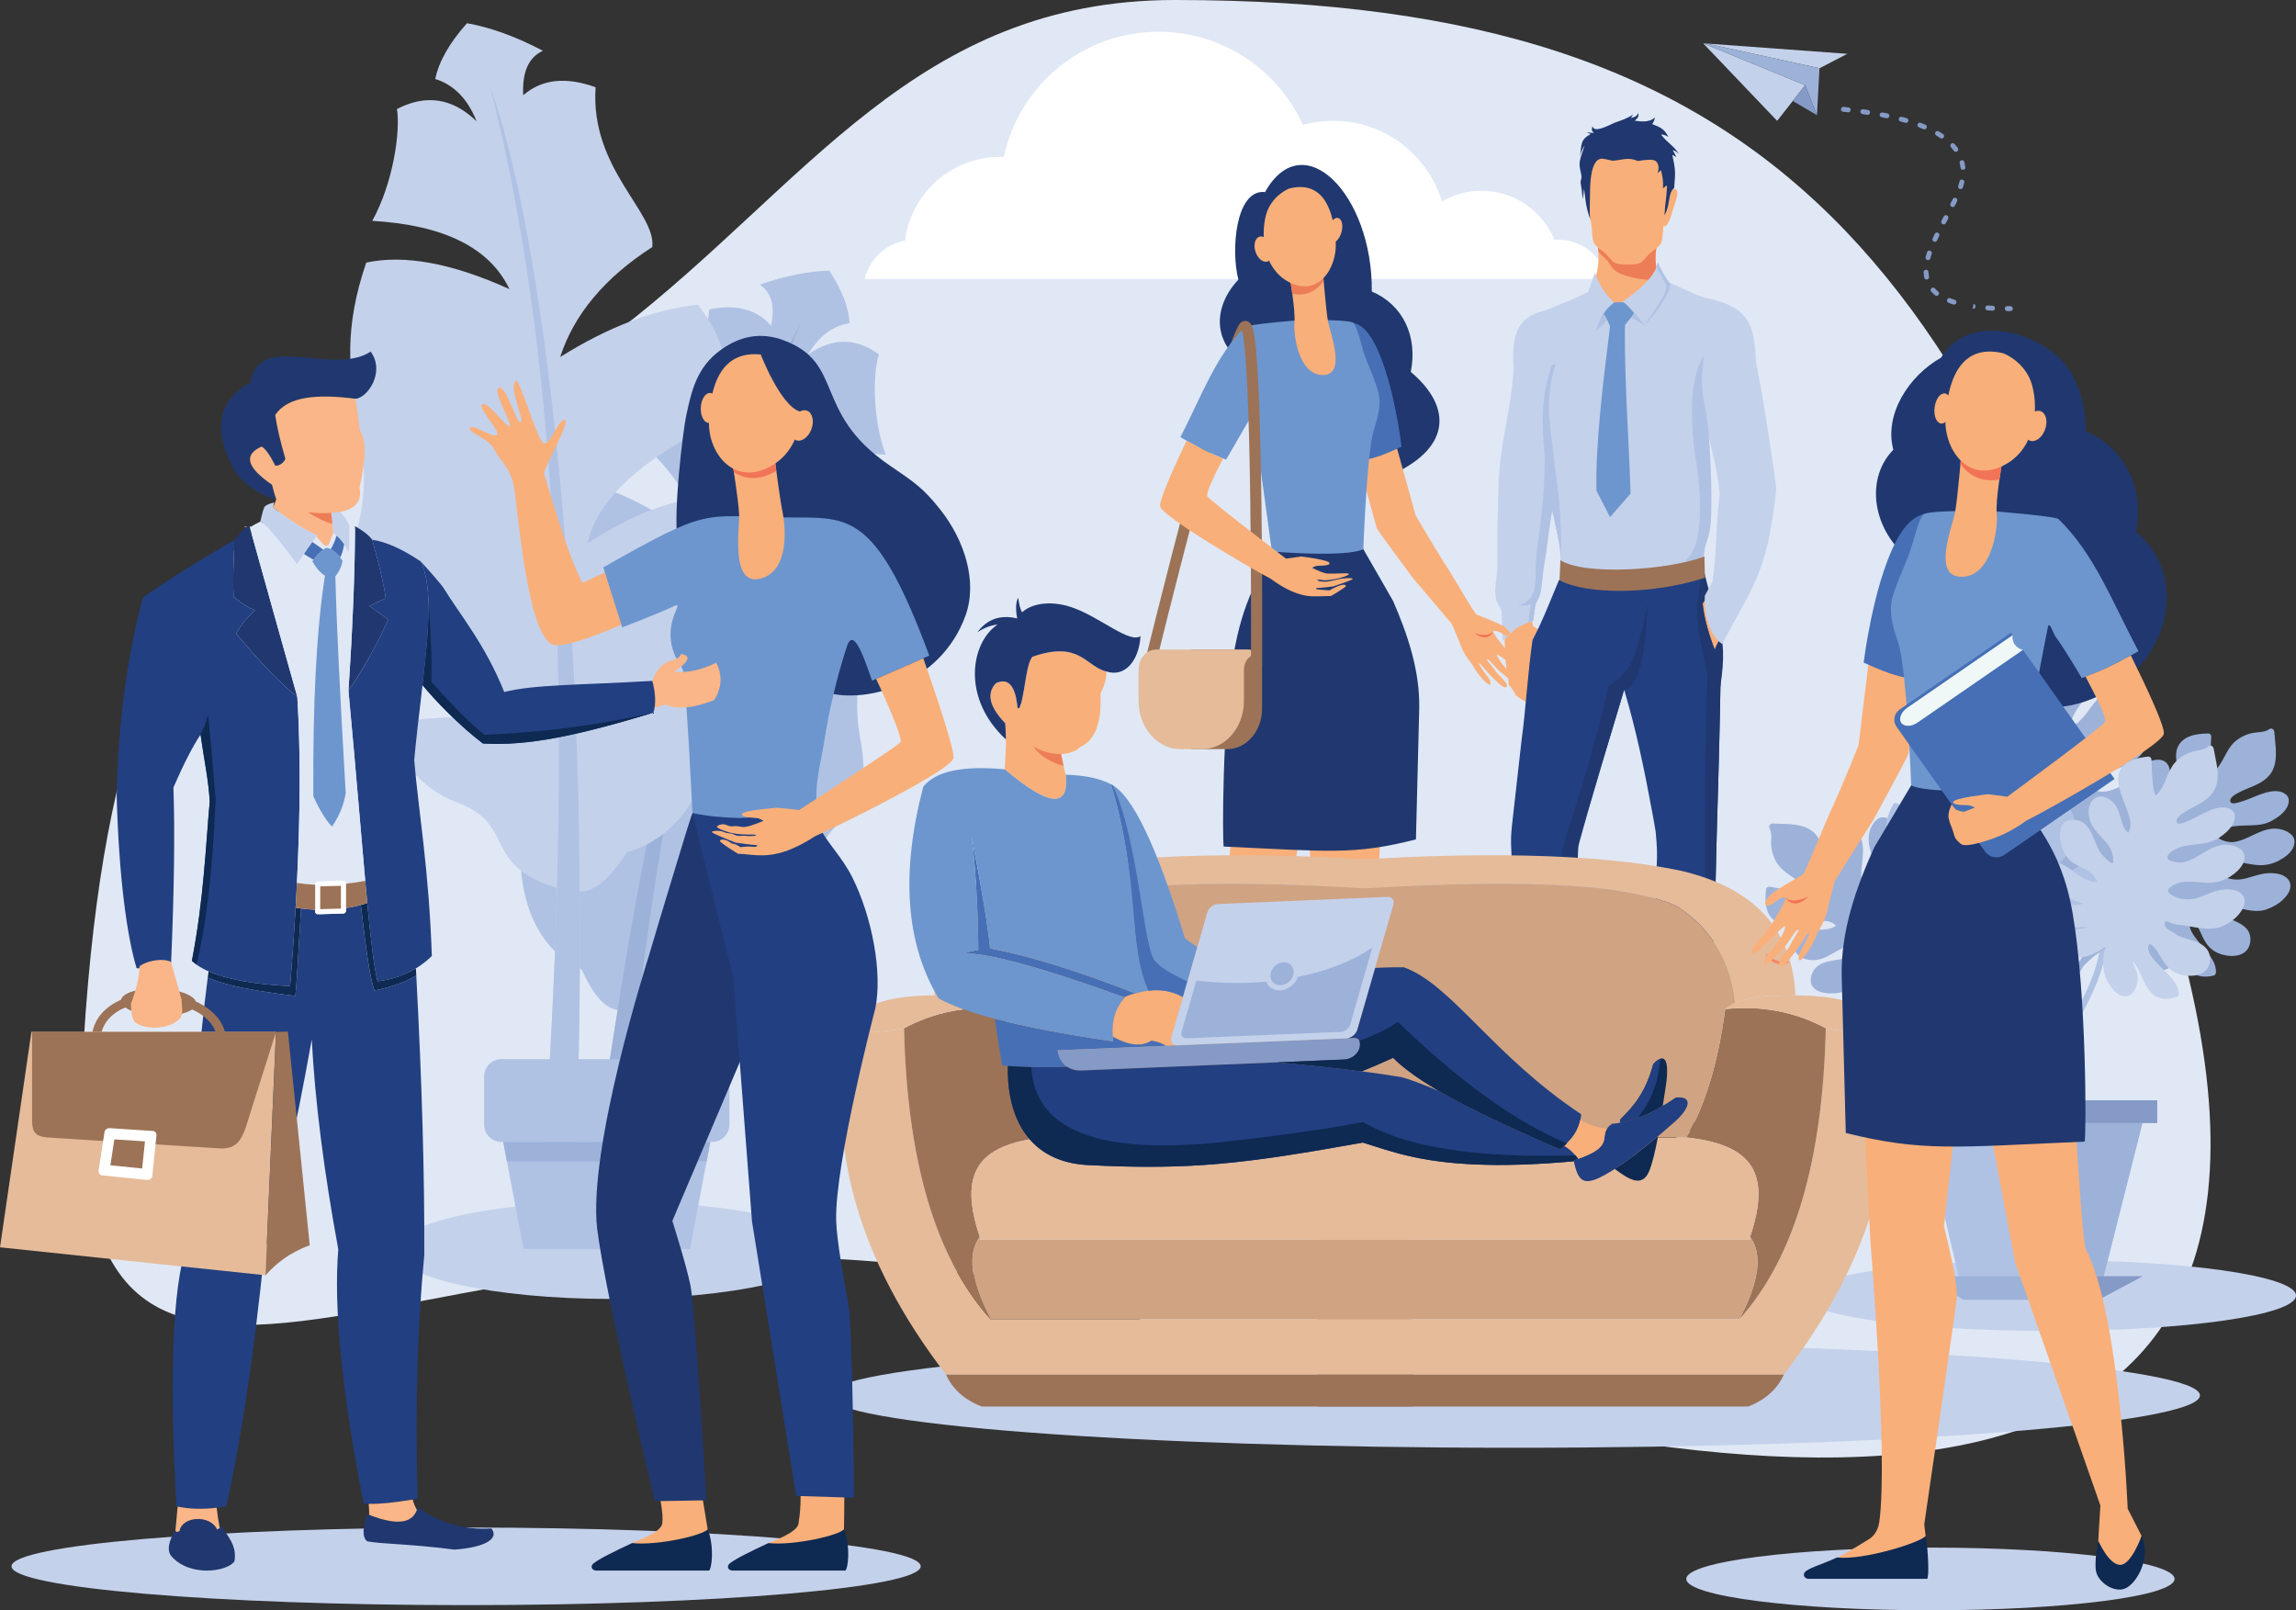 <?xml version="1.0" encoding="UTF-8"?><svg id="a" xmlns="http://www.w3.org/2000/svg" viewBox="0 0 2197.76 1541.34"><rect x="0" y="0" width="2197.76" height="1541.34" fill="#333333" stroke="none"/><path d="M1124.7,0c-248.29,0-352.91,177.69-532.14,315.81C355.3,498.59,118.07,379.59,80.09,997.18c-33.82,549.64,388.07,59.46,982.87,256.35,594.8,196.89,1200.66,276.17,1020.81-360.85C1904.08,255.66,1701.56,0,1124.7,0Z" style="fill:#e0e8f5; fill-rule:evenodd;"/><polygon points="1630.3 41.49 1727.94 81.52 1701.1 115.68 1630.3 41.49" style="fill:#c4d1eb; fill-rule:evenodd;"/><polygon points="1741.66 65.32 1633.31 41.65 1768.27 51.52 1741.66 65.32" style="fill:#c4d1eb; fill-rule:evenodd;"/><polygon points="1741.66 65.32 1739.2 110.28 1727.94 81.52 1630.3 41.49 1633.31 41.65 1741.66 65.32" style="fill:#9db2d9; fill-rule:evenodd;"/><polygon points="1739.2 110.28 1716.06 96.63 1727.94 81.52 1739.2 110.28" style="fill:#859ac6; fill-rule:evenodd;"/><path d="M1764.26,106.97c-3.16-.39-2.39-5.01,.54-4.7l4.63,.54c3.16,.39,2.47,5.01-.46,4.7l-4.7-.54h0Zm160.1,186.09c2.09,0,3.09,2.62,1.7,4.01-.39,.39-1,.69-1.7,.69h-3c-3.09,0-3.09-4.7,0-4.7h3Zm-16.89-.38c2.78,0,3.08,4.7-.31,4.7l-4.7-.31c-3.32-.46-2.39-5.01,.39-4.7l4.63,.31h0Zm-18.43-1.77c2.85,.39,2.54,5.09-.69,4.63l.69-4.63h0Zm-17.89-3.93c2.78,1.08,1.7,5.24-1.46,4.47-1.54-.46-3.08-1-4.55-1.62-2.85-1.23-1.16-5.4,1.77-4.4,1.39,.62,2.78,1.08,4.24,1.54h0Zm-15.89-7.94c2.39,2-.69,5.55-2.93,3.62-1.31-1.08-2.54-2.24-3.7-3.47-2.08-2.54,1.62-5.4,3.47-3.08,1,1.08,2,2.01,3.16,2.93h0Zm-8.71-14.19c.31,3.31-4.32,3.55-4.63,.77-.31-1.7-.54-3.32-.62-5.01,0-3.24,4.7-3.09,4.7-.08,.08,1.46,.23,2.85,.54,4.32h0Zm1.23-17.51c-.77,2.78-5.32,1.85-4.55-1.31,.38-1.47,.85-3.08,1.39-4.63,1.16-3.01,5.48-1.16,4.4,1.54-.46,1.46-.92,2.85-1.23,4.4h0Zm6.4-17.2c-1.16,2.7-5.48,1-4.24-1.93,.69-1.47,1.39-2.93,2-4.32,1.77-3.01,5.55-.31,4.24,2.08-.69,1.39-1.31,2.78-2,4.16h0Zm8.4-16.58c-1.7,2.78-5.55,.31-4.16-2.24l2.16-4.16c1.7-2.78,5.63-.31,4.17,2.24-.77,1.39-1.47,2.78-2.16,4.16h0Zm8.64-16.66c-1.62,2.93-5.55,.31-4.17-2.08l2.08-4.17c1.62-2.85,5.4-.77,4.24,2l-2.16,4.24h0Zm7.71-17.5c-1.08,2.77-5.25,1.7-4.48-1.47,.46-1.47,.85-2.85,1.23-4.32,.77-3.01,5.32-1.85,4.55,1.16-.39,1.54-.85,3.08-1.31,4.63h0Zm2.31-19.44c.39,3.09-4.32,3.63-4.62,.62-.15-1.46-.46-2.93-.77-4.32-.77-3.01,3.7-4.16,4.47-1.16,.38,1.62,.69,3.24,.92,4.86h0Zm-7.25-18.35c1.85,2.62-2.01,5.24-3.7,2.78-.93-1.23-1.85-2.31-2.78-3.47-2.16-2.55,1.62-5.32,3.4-3.09,1.08,1.16,2.16,2.47,3.09,3.78h0Zm-14.11-13.34c2.39,1.77,.23,5.55-2.54,3.93-1.39-.85-2.62-1.7-3.86-2.47-2.62-1.46-.46-5.55,2.31-4.01,1.39,.85,2.78,1.7,4.09,2.54h0Zm-16.89-8.95c2.86,1.23,.93,5.47-1.85,4.32-1.39-.62-2.77-1.16-4.24-1.77-2.86-1-1.31-5.4,1.62-4.32,1.54,.54,2.93,1.16,4.47,1.77h0Zm-17.97-6.25c2.86,.7,1.93,5.32-1.31,4.47l-4.47-1.23c-2.93-.69-1.85-5.32,1.23-4.47l4.55,1.23h0Zm-18.36-4.55c3.24,.85,1.77,5.32-.92,4.63l-4.55-.93c-3.01-.69-2.31-4.94,.85-4.55l4.63,.85h0Zm-18.59-3.24c2.93,.39,2.47,5.01-.69,4.63l-4.55-.69c-3.01-.31-2.62-5.01,.62-4.63l4.62,.69Z" style="fill:#859ac6; fill-rule:evenodd;"/><path d="M827.62,267.07h711.29c-5.17-21.59-24.52-37.63-47.74-37.63-1.08,0-2.16,0-3.31,.08-11.19-27.46-38.25-46.89-69.79-46.89-13.73,0-26.69,3.78-37.79,10.26-13.57-44.73-55.14-77.27-104.27-77.27-10.03,0-19.74,1.31-28.92,3.85-23.83-52.52-76.66-89.08-138.04-89.08-72.84,0-133.69,51.44-148.23,119.92-1.23,0-2.47-.08-3.7-.08-46.66,0-85.14,34.94-90.85,80.05-19.05,3.55-34.2,18.12-38.64,36.79Z" style="fill:#fff; fill-rule:evenodd;"/><path d="M566.57,463.96c-26.84,25.37-39.02,55.68-36.55,91,63.43,43.19,96.21,83.6,98.4,121.31-74.54-66.32-130.53-66.09-155.75-25.37,18.63,22.52,31.62,100.18,27.15,135.89-7.94,63.16,9.25,119.85,56.95,141.13,10.95,24.53,22.44,37.4,34.47,38.79-11.53,70.72-21.29,142.52-29.19,215.4,8.06,4.09,19.63,3.62,25.76-.46,2.47-28.46,4.28-48.43,6.09-61.93,4.94-52.83,10.41-103.96,16.54-153.39,2.93-.39,5.86-.85,8.79-1.47,55.76-11.72,34.4-46.5,85.45-56.99,31.39-6.48,59.96-33.01,67.1-56.68-32.7-10.33-73.88-21.36-115.64-13.5,21.71-30.54,65.78-28.23,125.59-20.82,22.56-43.96,54.64-39.95,41.92-108.66-17.7-95.71,44.96-122.31,23.87-237.53-30.81-11.72-71.57-10.34-122.31,4.09,21.52-31.85,62.35-45.04,122.55-39.56-12.49-33.78-12.42-77.43-6.48-96.02-22.33-16.2-44.92-16.12-67.79,.23,10.26-17.51,23.48-27.53,39.72-30.08-.77-14.96-7.25-31.77-19.36-50.28-20.01,.46-42.22,4.94-66.59,13.34,11.11,7.33,14.73,20.44,10.8,39.41-13.38-15.66-33.08-20.9-59.15-15.66-5.51,68.41-66.17,96.17-67.21,125.63,35.71,31.54,56.65,65.78,62.78,102.95-36.4-31.23-72.38-51.44-107.89-60.77Z" style="fill:#b0c2e4; fill-rule:evenodd;"/><path d="M562.06,1182.11c7.91-72.88,17.66-144.68,29.19-215.4,41.22-267.15,113.14-543.16,175.76-658.61-83.52,196.89-141.25,467.51-173.1,811.62-1.81,13.5-3.62,33.47-6.09,61.93-6.13,4.08-17.7,4.55-25.76,.46Z" style="fill:#9db2d9; fill-rule:evenodd;"/><path d="M668.06,291.67c25.91,33.01,34.47,69.25,25.68,108.59-78.74,37.87-122.54,77.81-131.41,119.92,95.17-62.01,158.18-52.29,179.65-2.16-24.8,22.21-52.64,107.43-53.68,148.46-1.77,72.42-30.77,133.27-88.15,149.15-16.46,25.76-31.62,38.33-45.39,37.79,.96,81.59-.31,164.11-3.82,247.48-9.75,3.31-22.67,.85-28.88-4.86,2.04-32.39,3.43-55.3,3.62-70.72,3.51-60.39,6.01-118.92,7.52-175.53-3.28-.93-6.48-2.01-9.64-3.16-60.81-22.67-30.85-58.23-86.53-78.74-34.28-12.57-61.93-47.28-65.9-75.27,38.6-6.02,86.8-11.41,132.49,4.55-19.28-38.02-69.25-42.96-137.85-44.88-17.93-53.21-54.76-54.22-28.77-129.41,36.25-104.81-29.77-145.37,13.57-271.54,36.67-7.87,82.37,.62,137.04,25.37-18.82-39.49-62.55-61.31-131.26-65.32,19.82-35.94,27.11-85.06,23.6-107.04,27.92-14.42,53.33-10.49,76.27,11.8-8.52-21.44-21.75-35.01-39.6-40.56,3.47-16.73,13.61-34.55,30.38-53.37,22.48,4.01,46.7,12.72,72.69,26.38-13.77,6.32-20.01,20.51-18.86,42.57,17.7-15.42,40.8-17.97,69.29-7.64-5.44,77.97,58.11,119.62,54.25,152.93-45.54,29.38-74.92,64.47-88.15,105.27,46.27-29,90.23-45.66,131.8-50.05Z" style="fill:#c4d1eb; fill-rule:evenodd;"/><path d="M550.95,1100.9c3.51-83.37,4.78-165.89,3.82-247.48-.96-307.79-35.05-630.7-85.88-771.37,60.58,235.91,79.51,550.34,56.8,943.27-.19,15.42-1.58,38.33-3.62,70.72,6.21,5.71,19.13,8.17,28.88,4.86Z" style="fill:#b0c2e4; fill-rule:evenodd;"/><path d="M585.93,1150.03c-114.6,0-207.46,20.82-207.46,46.66s92.85,46.66,207.46,46.66,207.49-20.9,207.49-46.66-92.89-46.66-207.49-46.66Z" style="fill:#c4d1eb; fill-rule:evenodd;"/><path d="M479.89,1013.76h201.83c9.06,0,16.5,7.4,16.5,16.5v46.27c0,9.1-7.44,16.5-16.5,16.5h-201.83c-9.06,0-16.47-7.4-16.47-16.5v-46.27c0-9.1,7.4-16.5,16.47-16.5Z" style="fill:#b0c2e4; fill-rule:evenodd;"/><polygon points="481.7 1093.04 679.94 1093.04 660.47 1195.53 501.13 1195.53 481.7 1093.04" style="fill:#b0c2e4; fill-rule:evenodd;"/><polygon points="679.94 1093.04 481.7 1093.04 485.21 1111.62 676.43 1111.62 679.94 1093.04" style="fill:#9db2d9; fill-rule:evenodd;"/><path d="M1467.58,599.46c6.32,3.86,8.17,5.17,10.25,7.4,1.31,1.39,2.78,3.24,5.48,6.32,2.39,2.7,2.93,3.32,3.7,4.47,1.39,2.08,2.39,5.32,4.01,9.1,2.39,5.71,4.62,7.02,3.7,9.33-.46,1.23-1.77,2.24-2.78,3.86-.92,1.54-1.23,3.32-2,5.55-1.08,.15-2.08,.23-3.08,.31l-5.63-7.94-2,13.81,4.86,1.93c3.78-2.31,6.25-2.24,9.33,1.93-1.16,1.47-2.85,3.55-4.63,5.4-1.23,1.23-2.39,2.31-3.86,2.62-.77,.16-1.62,.08-2.39-.15-3.55,2.08-6.56,2.47-10.03,3.32-2.47,.54-4.16,1.46-6.79,1.23-.85,0-2.16-.16-3.32-.31,1,2.47,.39,2.93-1.46,4.24-3.16-1.46-6.32-3.78-9.72-6.01-2.16-4.17-4.08-7.09-7.09-10.64-.15-5.63-.77-8.71-1.77-14.11-1-5.32-1.47-9.87-1.62-16.35-.38-16.2-1.69-8.56,1.93-25.37,2.55-11.95,1.62-14.42,2.39-31.16l22.67-.85c-3.08,8.64-2.93,21.82-.15,32.08Z" style="fill:#f9af79; fill-rule:evenodd;"/><path d="M1490.71,1045.14c-.62,5.4,0,10.8-2.47,17.05-12.72,2.62-21.59,1.85-34.55,1.16-8.25,5.78-14.5,10.72-33.7,14.11-11.26,1.93-31.7,1.23-39.26-2.93-2.78-1.46-4.63-3.55-4.63-6.48,0-3.47-.16-6.94,5.09-8.18,11.26-2.7,20.36-8.4,30.54-14.73-1.54-5.17,3.78-8.56,9.57-13.42,3.78-3.32,8.64-9.18,11.57-11.72l43.88,9.79,13.96,15.34Z" style="fill:#141313; fill-rule:evenodd;"/><path d="M1490.71,1045.14c-.62,5.4,0,10.8-2.47,17.05-12.72,2.62-21.59,1.85-34.55,1.16-8.25,5.78-14.5,10.72-33.7,14.11-11.26,1.93-31.7,1.23-39.26-2.93-2.78-1.46-4.63-3.55-4.63-6.48v-1.54c10.03,5.71,19.9,6.17,37.63,4.24,15.96-1.7,25.61-7.33,41.65-16.89,26.68,0,27.53,4.09,26.76-18.04l8.56,9.33Z" style="fill-rule:evenodd;"/><path d="M1621.36,1076.46c-2.62,6.94-8.41,9.95-22.06,13.88-7.63,2.23-22.98,2.31-27.22-2.39-3.47-3.78-5.24-13.27-4.4-19.9,1.23-9.79,14.34-26.61,14.19-44.81l34.24,1.7,6.94,12.18c-1.47,10.34,.46,33.93-1.7,39.33Z" style="fill:#141313; fill-rule:evenodd;"/><path d="M1621.36,1076.46c-2.62,6.94-8.41,9.95-22.06,13.88-7.4,2.16-22.21,2.31-26.84-2.01,15.19,3.24,40.1-3.31,42.26-24.29,1.23-11.18,.16-26.61,.69-39.17l.7,.08,6.94,12.18c-1.47,10.34,.46,33.93-1.7,39.33Z" style="fill-rule:evenodd;"/><path d="M1631.23,547.33c14.5,60.15,26.3,60.69,10.95,134.27l-36.4-51.75-.93-65.24,26.38-17.27Z" style="fill:#20386f; fill-rule:evenodd;"/><path d="M1639.09,626.99l-11.72-45.12,5.24-8.41,2.62-.69,11.72,37.87c-3.63,5.4-5.32,10.33-7.87,16.35Z" style="fill:#f9af79; fill-rule:evenodd;"/><path d="M1590.51,214.09l-1.7-19.43c2.93-2.78,4.94-4.7,6.48-7.02,4.16-6.4,6.71-7.87,9.25-6.01,1,.77,1.39,3.16,.77,6.17-1.08,5.24-4.4,13.11-5.4,17.74-.85,3.7-5.71,16.43-9.41,8.56Z" style="fill:#f9af79; fill-rule:evenodd;"/><path d="M1489.55,303.24l28.3-1.31,96.94-6.94,32.85-.23c-30.77,2.62-57.77-24.53-60.85-33.16-2.54-7.02-2.62-18.05-1.08-25.3l-28.07,.54-28.15-.54c3.86,32.31-10.57,54.37-39.95,66.94Z" style="fill:#f9af79; fill-rule:evenodd;"/><path d="M1592.74,266.84c-2.39-1.16-5.01-2.7-5.94-5.24-2.54-7.02-2.62-18.05-1.08-25.3l-28.07,.54-28.15-.54c.08,.31,.23,1.23,.39,2.39,.15,1,.31,2.16,.38,2.47,1.23,1.47,2.55,2.93,3.94,4.16,1.54,1.31,3.09,2.55,4.32,4.09,2.16,2.62,4.01,6.71,6.25,8.56,4.47,3.93,11.18,6.17,19.13,7.94,9.49,2.16,22.21,3.01,28.84,.93Z" style="fill:#ed7d57; fill-rule:evenodd;"/><path d="M1557.19,253.19h.46c5.86,.08,8.79-.08,11.95-1.39,3.08-1.31,4.55-4.32,8.79-8.41,3.62-3.47,10.03-7.02,11.65-10.8,2.16-5.09,1.23-10.8,2.62-18.82,1.08-6.4,4.08-12.03,4.4-18.43,.38-6.94-.69-13.88-.46-21.67,.23-7.64,.39-13.96-.54-19.36-.92-5.4-3.08-9.87-7.4-13.8h0c-2.47-2.16-5.24-4.01-8.25-5.55h-.08c-.23-.08-.46-.23-.61-.31l-.31-.15c-.15-.08-.31-.15-.46-.23-.15-.08-.31-.15-.46-.23-.16-.08-.39-.08-.54-.23-.16,0-.31-.08-.46-.15-.23-.08-.39-.15-.62-.23l-.39-.15c-.23-.15-.62-.23-.92-.31v-.08c-8.02-2.85-17.12-3.7-25.76-2.39-8.48,1.23-16.58,4.63-22.67,9.95-4.32,3.93-6.48,8.41-7.4,13.8-.92,5.32-.77,11.65-.46,19.2,.15,7.79-.93,14.73-.62,21.59,.39,6.4,3.39,12.03,4.4,18.43,1.31,8.02,.54,13.65,2.62,18.82,1.62,3.78,7.94,7.4,11.57,10.87,4.16,4.09,5.63,7.09,8.71,8.48,3.09,1.31,5.86,1.54,11.26,1.54Z" style="fill:#f9af79; fill-rule:evenodd;"/><path d="M1586.81,250.57c2,6.4,4.17,11.95,6.71,18.2,14.11,5.24,29.69,14.27,39.87,16.43,39.79,8.56,45.89,23.83,47.35,60.69,6.94,35.25,12.19,69.33,17.28,104.58,2.39,16.74,2.93,15.96,.31,34.16-5.71,41.03-11.34,62.85-32.85,100.26l-17.05,31.62c-14.11-9.87-17.35-33.08-16.58-46.27l7.4-13.65c4.47-28.77,2.93-55.22,6.94-84.06-5.94-49.97-14.03-49.74-19.59-112.67l-33.55,12.88-52.75,20.67-56.22,57.07,2.78,33.55c-3.62,15.04-5.86,40.03-8.33,53.75-1.7,9.56-2.16,19.05-3.78,28.92-.85,5.01-4.55,9.72-5.17,13.42-.62,4.55-1.23,9.25-2,14.11-19.28,7.32-13.73,5.32-29.15,19.2-.46-9.18-.77-18.2-1.08-27.22-.16-4.47-4.63-8.33-5.4-12.73-2.08-11.64,1.54-22.06,1.46-32.78-.23-26.37,.08-52.67,1.16-79.82,1.39-37.71,13.42-75.73,14.19-109.59-1.93-34.32,5.25-48.36,31.47-54.52,11.57-5.09,24.99-9.49,39.95-17.43l6.48-18.28c6.63,16.81,8.87,18.12,20.82,31.7,25.53-17.2,37.87-30.31,39.33-42.19Z" style="fill:#c4d1eb; fill-rule:evenodd;"/><path d="M1634.31,339.26l1.85,5.71c.15,22.67-3.32,45.19-1.46,68.33,4.78,58.69-1,85.61-3.78,120.08l-2.47,26.38-121.7,15.35c-4.17-11.88-9.18-22.29-12.72-34.32,.54-26.3-10.03-47.27-14.27-92.08-3.7-38.02-6.17-65.63,5.86-99.87l48.89-2.93,99.79-6.63Z" style="fill:#c4d1eb; fill-rule:evenodd;"/><path d="M1494.03,540.77c.38-16.97-3.94-31.7-8.18-52.13-3.01,15.19-5.01,36.79-7.32,49.13-1.7,9.56-2.16,19.05-3.78,28.92-.85,5.01-4.55,9.72-5.17,13.42-.62,4.55-1.23,9.25-2,14.11-1.7,.69-3.16,1.23-4.48,1.77,.31-5.47,.93-10.26,2.31-17.35-5.86,1.39-7.09,.93-12.96,.93,23.37-5.71,15.27-28.15,18.67-52.83,3.93-28.38,7.25-53.37,7.56-88.61-2.93-32.78-3.86-58.38,6.94-89.31h3.55c-11.65,33.78-4.47,60.77-.77,98.48,.15,1.7,7.71,42.65,5.63,93.47Z" style="fill:#b0c2e4; fill-rule:evenodd;"/><path d="M1630.92,339.72l-1.93,21.6c.23,22.67,4.55,28.61,6.4,51.75,2.77,33.78,3.39,66.48,2.31,86.14-.69,14.42-7.1,23.83-6.79,34.16l-2.47,26.38-14.88-23.75c19.28-13.57,13.8-72.65,9.33-98.64-2.62-15.42-3.08-28.69-3.39-41.34-.31-15.19,1.08-37.71,11.42-56.3Z" style="fill:#b0c2e4; fill-rule:evenodd;"/><path d="M1631.38,551.34c-8.4,32.54,11.18,71.26,15.73,86.76-.62,47.51-2,100.1-3.47,147.38-1.39,43.73-1.46,92.47-4.62,136.2-1.93,26.38-5.4,51.67-7.79,77.81-1.7,17.12,.31,30.69-5.17,49.74-13.42-16.89-24.68-20.51-50.83-12.96-11.95-36.01,5.86-79.36,7.56-119.31,.62-14.04,2-46.74,2-60.93-.15-27.22,3.09-30.23,0-60.08-1.16-7.09-2.39-14.03-3.7-20.82-6.94-37.48-14.88-76.27-26.45-114.99-14.27,48.43-30.85,101.95-44.12,150.7-1,17.04,.23,33.55-2.85,56.68-3.08,23.14-11.03,63.47-12.5,86.3-1.39,22.83,3.17,40.88,2.39,48.9-1.08,12.49-6.25,25.68-5.24,43.65-25.22,2.01-28.3-18.2-62.78-24.99,9.79-26.07,4.86-14.11,5.71-37.33,1.77-49.66,6.94-105.96,11.96-155.48-.31-15.96-1.7-21.98,0-37.94l9.18-81.6c4.16-30.15,5.78-63.24,10.56-96.4,10.18-19.43,16.81-37.25,25.37-57.53l40.8,4.32,92.93-7.64,5.32-.46Z" style="fill:#223f81; fill-rule:evenodd;"/><path d="M1554.88,661l-.23-.85c-14.27,48.43-30.62,99.1-43.88,147.77-.93,17.12-.15,32.55-3.24,55.68-3.08,23.13-11.41,67.56-12.8,90.39-1.47,22.75,4.16,39.02,3.39,47.12-1.08,12.49-6.79,27.3-5.78,45.27-6.56,.46-11.65-.46-16.12-2.31,7.25-14.89,8.64-30.7,9.48-41.34,1.39-16.89-5.17-25.91-5.01-33.47,.46-49.43,19.36-112.91,14.34-155.24,17.2-55.3,32.08-101.11,44.58-157.64,23.06-12.96,26.69-29.07,37.64-78.43-.31,7.02-.77,13.81-1.23,19.98-2.7,35.78-8.25,58.15-21.13,63.08Z" style="fill:#20386f; fill-rule:evenodd;"/><path d="M1586.88,251.26c4.24,9.02,8.87,17.35,11.96,20.2,.77,5.17-7.64,21.83-24.53,39.79,10.8-17.2,22.06-30.54,20.51-38.41-1.54-3.32-6.25-12.03-9.41-17.28l1.46-4.32Z" style="fill:#b0c2e4; fill-rule:evenodd;"/><path d="M1574.78,311.65c-7.79-9.1-10.95-14.73-20.52-22.44l-9.56,.85c-7.87,5.32-11.42,8.25-16.97,26.99l10.18-9.87,11.88-6.71,6.17,.93,6.25,3.32c4.16,1.85,8.64,4.55,12.57,6.94Z" style="fill:#b0c2e4; fill-rule:evenodd;"/><path d="M1554.26,289.59c4.17,3.16,5.55,5.24,9.72,10.02-2.7,5.01-5.17,7.02-8.48,11.49l-.15,5.63c-.31,49.2,3.93,106.43,5.48,155.71l-19.67,22.52-13.03-25.3c-1.16-43.57,6.94-109.13,13.03-157.17-1.54-3.55-3.39-9.25-6.17-11.72,3.7-5.78,5.86-7.79,10.34-11.34,0,0,8.17-.39,8.94,.16Z" style="fill:#6d96ce; fill-rule:evenodd;"/><path d="M1631.38,551.34c-8.4,32.54,11.18,71.26,15.73,86.76-.62,47.51-2,100.1-3.47,147.38-1.39,43.73-1.46,92.47-4.62,136.2-1.93,26.38-5.4,51.67-7.79,77.81-1.7,17.12,.31,30.69-5.17,49.74-2.54-3.24-5.17-6.09-7.71-8.41,.85-15.5,1.93-30.77,3.78-46.89,5.63-48.89,10.03-95.09,10.03-145.29,.08-63.93-.39-137.35,2.16-202.37-9.1-46.97-13.57-50.44-5.63-94.7l2.7-.23Z" style="fill:#20386f; fill-rule:evenodd;"/><path d="M1631.54,532.67c.23,7.4,.08,12.96,.54,20.36-51.37,16.5-113.45,16.2-139.28,2.39l.85-19.28c22.36,14.81,102.03,9.95,137.89-3.47Z" style="fill:#9c7357; fill-rule:evenodd;"/><path d="M1544.7,153.78c8.64-.77,14.19-3.55,22.98,.31,6.94-1,15.19-2.31,17.74,.54,1.7,1.85,3.16,4.86,1.31,11.26l3.16-3.16c1.7,7.48,2.32,9.79,1.93,17.51l3.86-2.93c-.38,13.19-1.85,16.27-2.39,28.69,5.78-9.79,3.08-21.59,9.25-25.99,1.16-15.35,1.54-16.2-1.77-31.78l3.78,2.08c-1.08-2.54-1.93-4.24-3.4-6.55,2.01,.31,3.55,1.39,5.71,3.62-4.09-7.64-11.26-10.88-16.81-18.51,2.78-.39,4.94,1.16,6.94,2.24-3.94-8.25-8.64-9.56-15.42-12.34,1.69-3.08,1.85-2.78,2.47-6.4-5.25,5.24-14.11,3.93-19.28,3.09,2.31-2,4.17-3.31,3.55-7.4-1.7,3.7-4.01,4.01-7.25,4.94l2.16-3.39c-6.02,4.01-10.95,5.4-17.74,7.87-4.4,1.85-19.9,10.57-20.98,3.32-1.39,3.39-.77,5.09,1.54,6.25-2.93,.15-4.32-.08-7.32-.46,1.31,.62,2.54,1.16,3.85,1.7-10.1,5.63-8.48,9.72-10.18,21.36,1.16-5.09,1.85-6.09,4.48-10.64-1.54,5.01-4.01,11.26-4.63,15.12-1,5.78,1.16,10.41,1.62,14.81,.15,2.08-1.23,4.16-.85,6.17,1,5.55,1.54,9.95,1.93,15.5,.62-3.62,1.08-6.25,1.23-9.87,1.39,6.48,.93,15.12,5.94,28.92-.77-6.48-.23-12.03-.23-17.97,.15-6.63-.08-13.65,.92-21.75,1.93-15.12,6.94-18.36,11.11-18.05,3.86,.31,8.48,2.08,10.8,1.93Z" style="fill:#20386f; fill-rule:evenodd;"/><path d="M1327.52,456.4c-60.7,25.6-80.21-30.15-78.74-28.69-1.16-1.23-10.26-5.4-16.12-8.33-24.3-12.11-39.02-40.49-38.48-68.87-34.9-21.82-32.74-57.45-8.79-82.83-7.36-28.3-2.62-86.92,25.53-83.83,36.71-65.4,103.19,2.7,102.18,95.17,29.92,12.72,44.12,42.96,37.33,76.97,40.33,33.93,39.1,74.42-22.9,100.41Z" style="fill:#20386f; fill-rule:evenodd;"/><path d="M1105.72,638.18l-10.37-2.7c.19-.77,19.86-80.59,40.84-160.1,12.38-46.73,22.75-84.22,30.85-111.29,15.96-53.6,19.51-55.14,22.59-56.45l4.09,10.18c.77-.31,1.16-.77,1.16-.77-2.62,2.93-12.53,24.99-49.63,165.96-20.48,77.74-39.33,154.4-39.53,155.17Z" style="fill:#9c7357; fill-rule:evenodd;"/><path d="M1456.01,635.86s-4.62-3.7-6.09-5.09c-1.7-1.54-6.4-6.79-6.4-6.79,0,0-15.73-18.66-14.19-19.82,1.46-1,5.94,.69,7.25,1.47,1.39,.85,3.08,1.7,4.47,2.54,1.39,.85,3.08,.39,4.24-1.16,1.16-1.7-3.63-6.17-5.63-7.33-6.01-3.78-24.37-10.57-26.22-11.41-2.31-.93-23.45-38.41-31.78-50.74h0c-12.95-20.52-25.29-42.26-26.68-44.5l-27.84-100.26-40.64-4.01s29.46,111.75,31.54,117.07c1,2.62,34.78,47.89,34.78,47.89,17.97,21.21,33.93,39.87,36.86,43.5,0,0,5.86,13.42,9.17,22.13,3.32,8.71,9.79,15.42,11.03,17.74,.15,.31,4.24,8.56,12.49,16.12,7.1,6.48,3.32-3.01,3.32-3.01,0,0-11.03-14.5-9.79-15.19,1.08-.54,6.63,7.71,14.34,15.04,2.08,1.85,4.01,3.7,5.86,5.4,4.86,4.4,8.94,2.62,4.62-2.78-1.54-1.93-4.16-5.01-6.32-7.02-2.31-2.08-3.85-4.86-5.55-6.94-3.39-4.17-5.86-7.1-5.71-7.17,.38,0,.31-1.31,2.47,.62,2.62,2.31,7.17,8.41,11.26,11.49,2.39,1.85,7.1,5.78,7.1,5.78,0,0,8.25,5.63,8.64,5.17,2.39-2.08-2.47-7.79-5.86-9.79-1.62-2.39-6.63-6.48-6.63-6.48,0,0-8.4-10.41-6.94-11.72,1.23-1,26.07,20.2,28.23,17.81,1.85-1.85-5.4-8.56-5.4-8.56Z" style="fill:#f9af79; fill-rule:evenodd;"/><path d="M1411.43,606.02s12.49,4.78,17.74-1.7c0,0-1.62,4.86-6.63,5.71-5.09,.93-11.11-4.01-11.11-4.01Z" style="fill:#f27458; fill-rule:evenodd;"/><path d="M1237.45,664.17l22.98,212.78s-11.26,44.96-9.87,57.76c1.31,12.73,24.99,180.39,24.99,180.39l-1.08,9.18-.62,27.3,88.46,.69s-18.59-8.64-44.65-25.76c-2-1.23-6.4-5.24-7.48-13.26-7.02-51.67,6.79-223.96,6.79-223.96l10.87-224.42-90.38-.7Z" style="fill:#f9af79; fill-rule:evenodd;"/><path d="M1187.16,704.5c-4.97,1.31-12.61,183.86-16.73,191.95-26.03,51.29-32.2,207.22-32.2,207.22l-10.76,21.83,2.47,21.05s19.44,11.57,33.09,3.78l-2.12-21.13-1.62-28.07,65.67-194.27,35.94-198.2-73.73-4.17Z" style="fill:#f9af79; fill-rule:evenodd;"/><path d="M1355.36,803.45l3.16-125.94c.54-35.63-10.95-69.8-24.99-102.19l-29.77-51.83c-9.72,3.08-14.96-26.22-24.99-25.06-7.71,.85-12.8,2.7-19.98,3.16-13.26,.77-21.36,27.69-35.63,25.99-.08,.85-8.87,4.24-9.1,4.78-6.86,19.05-24.3,39.49-33.55,96.02-10.53,64.17-10.49,174.45-9.18,181.93,100.8,4.62,124.86,8.25,184.01-6.86Z" style="fill:#20386f; fill-rule:evenodd;"/><path d="M1273.46,1158.59h91.23c3.39-.31,4.24-3.16,3.09-4.94-2.47-3.62-13.11-6.32-25.07-12.03-20.98,2.23-64.86-13.73-68.25-18.74-1.85,10.1-2.93,35.25-1,35.71Z" style="fill:#002923; fill-rule:evenodd;"/><path d="M1127.55,1125.43s8.1,23.91,16.85,23.21c8.75-.69,16.47-19.43,16.47-19.43,0,0,3.27,15.73,1.73,24.45-1.54,8.71-14.04,17.66-22.6,13.81-8.52-4.01-20.13-24.14-12.45-42.03Z" style="fill:#002923; fill-rule:evenodd;"/><path d="M1297.14,441.98s12.8-1.62,24.99-6.09c7.25-2.62,19.44-8.33,19.44-8.33,0,0-6.87-59.31-24.07-95.24-7.09-14.88-14.27-22.13-24.29-23.83l3.94,133.5Z" style="fill:#466fb5; fill-rule:evenodd;"/><path d="M1319.19,374.81c-2.47-9.64-8.25-22.29-11.57-31-5.55-14.89-7.25-28.69-12.18-34.63-2.62-3.16-36.71-2.7-40.88-3.16-1.69-.15-8.48,.31-15.11,.77h0c-3.86,.39-42.26,3.55-47.74,5.94-27.69,27.69-41.03,65.01-61.81,105.73,0,0,15.58,9.18,27.99,14.96,5.4,2.47,15.73,6.55,15.73,6.55l23.95-41.34c.23-.23,1.46-1.54,1.85-.69,.54,1.39,18.05,129.95,18.05,129.95,0,0,70.88,6.01,87.53-2.24,0,0,3.08-85.84,9.25-110.98,2.16-9.25,9.18-24.37,4.94-39.87Z" style="fill:#6d96ce; fill-rule:evenodd;"/><path d="M1234.82,267.3s5.32,29.92,4.24,41.72c-1,11.8,4.09,49.82,27.07,49.97,22.9,.15,7.33-39.49,5.09-51.13-2.16-11.49-5.63-56.22-5.63-56.22l-30.77,15.66Z" style="fill:#f9af79; fill-rule:evenodd;"/><path d="M1266.99,268.69c-.39-9.79-1.39-17.04-1.39-17.04l-30.77,15.66s1.08,6.17,2.16,13.88c13.5,2.93,24.14-3.39,30-12.49Z" style="fill:#ed7d57; fill-rule:evenodd;"/><path d="M1234.21,180.39s-12.96,4.7-20.05,19.05c-7.02,14.5-9.33,54.76,19.05,70.26,28.38,15.5,47.12-13.03,45.35-38.71-1.77-25.6-9.64-59.15-44.35-50.59Z" style="fill:#f9af79; fill-rule:evenodd;"/><path d="M1284.03,222.34c-1.77,6.4-6.02,10.8-9.41,9.64-3.47-1.08-4.78-7.1-3.08-13.5,1.85-6.48,6.02-10.87,9.49-9.79,3.47,1.08,4.86,7.25,3.01,13.65Z" style="fill:#f9af79; fill-rule:evenodd;"/><path d="M1216.62,235.06c2.54,6.4,1.31,13.11-2.7,15.04-4.01,1.85-9.33-1.77-11.8-8.18-2.47-6.4-1.23-13.19,2.78-15.12,4.01-1.85,9.25,1.77,11.72,8.25Z" style="fill:#f9af79; fill-rule:evenodd;"/><path d="M1208.06,637.71v40.8c0,21.21-14.96,38.56-33.39,38.56h-34.36v-95.32h53.95c3.7,0,7.02,1.62,9.48,4.47,2.7,2.85,4.32,6.94,4.32,11.49Z" style="fill:#9c7357; fill-rule:evenodd;"/><path d="M1203.74,626.22h-.23c-7.1,0-12.8,6.56-12.8,14.65v30.08c0,25.37-17.89,46.12-39.99,46.12h-20.9c-22.1,0-39.99-20.75-39.99-46.12v-29.92c0-10.57,7.52-19.28,16.77-19.28h87.65c3.7,0,7.02,1.62,9.48,4.47Z" style="fill:#e5bb9a; fill-rule:evenodd;"/><path d="M1208.14,636.87l-10.64-.08c0-.7,.31-76.5-.69-153.78-.54-45.42-1.54-82.44-2.78-109.97-2.16-47.12-4.78-55.53-5.48-56.92-.15-2.54,1.08-8.48,1.08-8.48,2-.77,4.09-.54,5.86,.62,2.7,1.93,4.47,5.63,6.17,20.13,1,9.1,1.93,21.98,2.77,38.25,1.39,27.3,2.31,64.63,3.01,111.13,1.08,79.2,.69,158.33,.69,159.1Z" style="fill:#9c7357; fill-rule:evenodd;"/><path d="M1261.82,564.3c1.39,.23,10.8,.77,10.8,.77,0,0,13.73-8.25,15.73-4.32,.62,1.16-14.27,9.72-14.27,9.72,0,0-14.42,.46-17.89,.31-6.4-.16-19.9-2.01-39.95-16.89-17.35-8.87-104.54-59.77-105.81-69.41-.77-5.71,12.49-35.63,25.33-62.7,5.71,3.24,14.5,8.02,22.13,11.64,3.58,1.62,9.41,4.01,12.88,5.4-8.37,16.04-16.23,32.62-15.19,36.02,.89,3.08,75.39,59.85,75.39,59.85l14.81-2.01s26.22,3.16,26.84,6.25c.69,3.08-11.03,2.31-12.57,2.78-.85,.23-2.62,.85-4.08,1.85,4.32,2.01,11.11,5.32,14.96,5.48,8.79,.31,18.97-1,20.13,.23,1.31,1.47-12.11,5.63-21.52,6.17-3.86,.23-6.17-.93-7.87-.62-2.31,.46,1.7,2.31,8.17,1.93,3.7-.23,10.03-2.24,14.11-2.85,6.71-.93,10.41-.46,10.95,.08,.92,1-18.9,7.33-18.9,7.33,0,0-12.88,1.7-15.89,1.54,0,0-1.69,.77,1.7,1.47Z" style="fill:#f9af79; fill-rule:evenodd;"/><path d="M1847.78,1481.34c-129.02,0-233.68,13.42-233.68,30s104.65,30,233.68,30,233.75-13.42,233.75-30-104.65-30-233.75-30Z" style="fill:#c4d1eb; fill-rule:evenodd;"/><path d="M446.14,1462.14c-240.31,0-435.12,16.58-435.12,37.1s194.81,37.17,435.12,37.17,435.16-16.66,435.16-37.17-194.81-37.1-435.16-37.1Z" style="fill:#c4d1eb; fill-rule:evenodd;"/><path d="M1961.38,1206.17c-130.56,0-236.45,15.19-236.45,33.94s105.89,33.85,236.45,33.85,236.38-15.11,236.38-33.85-105.81-33.94-236.38-33.94Z" style="fill:#c4d1eb; fill-rule:evenodd;"/><path d="M1918.73,659.15c3.78-4.86,8.87-8.48,13.96-11.65,1.39-.85,3.31-.31,4.08,1.16,4.01,7.4,7.71,14.96,12.19,21.98,1.54,2.31,3.62,5.4,5.55,6.79,.08,.08,.62,.31,.77,.46,0-.08,.08-.08,.16-.15,.31-.54,.54-1.16,.77-1.77,3.55-10.88-.77-22.44,2-33.39,1.47-5.78,5.17-11.8,9.33-16.04,4.55-4.63,10.57-6.71,13.34-12.96,.46-.93,1.23-1.39,2.08-1.39h.54c1.08,.08,2.08,.62,2.62,1.47,6.56,9.41,15.66,19.05,17.43,30.85,1.54,10.41-4.17,19.13-10.11,26.99-2.93,3.86-5.78,7.79-8.02,12.03-1.31,2.31-3.47,6.56-1.15,8.87,2.31,2.39,6.01-1.85,7.86-3.86,3.86-3.93,7.1-8.41,10.33-12.8,5.55-7.25,14.27-18.28,24.6-16.27,4.55,.85,6.4,5.55,6.63,9.64,.38,6.56-2.78,13.58-6.02,19.05-7.33,12.42-22.06,16.04-31.54,26.07-2.16,2.31-8.17,10.18-4.78,13.42,1.23,1.16,4.01,.77,5.48,.54,3.47-.54,7.33-1.85,10.1-4.01,10.65-8.25,14.5-22.6,25.76-30.38,4.94-3.47,12.49-5.55,18.43-4.17,5.01,1.23,7.33,5.94,7.56,10.72,.23,5.71-2.39,11.64-5.32,16.5-3.32,5.55-7.87,10.18-13.57,13.42-11.34,6.48-25.61,7.25-33.16,19.13-1,1.62-2.16,3.7-1.62,5.71,.39,1.47,2.54,2.01,3.78,2.31,5.86,1.23,13.5-.93,18.51-3.63,6.17-3.32,10.64-9.18,15.42-14.19,4.94-5.24,10.49-9.49,17.51-11.65,5.09-1.46,11.34-1.23,14.57,3.47,3.01,4.4,2.47,10.26,1.23,15.11-1.69,6.32-5.09,12.34-9.41,17.27-4.63,5.4-11.95,8.41-18.51,10.57-6.79,2.31-13.88,3.7-20.59,6.25-1.77,.7-3.17,1.16-5.17,1.31-2,.15-4.16,0-6.17,.54-1.7,.46-.62,2.31,0,3.54,1.39,2.93,5.86,2.86,8.64,3.09,2.7,.15,5.32,.85,8.02,.85,3.09,.08,6.09-.54,9.1-1,6.02-.85,12.34-1.93,18.28-.15,5.71,1.77,9.79,7.17,10.79,12.96,2.08,12.11-11.49,19.51-21.52,21.05-6.48,1-12.34-.39-17.97-3.62-7.02-3.93-12.49-9.64-20.59-10.64-.46,3.24,.62,5.78,3.54,8.25,3.94,3.31,9.41,5.09,14.19,6.86,9.33,3.47,23.13,6.63,28.15,16.35,.54,1.16,.46,2.62-.54,3.62-4.47,4.24-9.56,7.56-15.89,8.1-5.09,.38-10.18-2.08-14.42-4.86-7.48-4.94-13.96-12.73-22.44-16.27,1.16,2.16,3.08,3.62,5.48,5.47,4.24,3.24,6.4,7.79,7.56,12.96,1.77,7.71-.93,16.2-10.02,16.2-5.01,0-9.95-2.47-14.11-4.94-4.78-2.93-8.56-7.02-11.57-11.65-3.55-5.79-5.63-12.42-6.79-19.2-7.56,14.81-24.14,30.38-39.8,17.5-13.26-10.95,8.64-19.36,17.36-27.99-1.7,.69-3.4,1.54-4.94,2.39-4.55,2.31-8.95,4.94-13.65,6.79-8.79,3.62-18.66,3.24-23.98-5.79-4.55-7.87,4.86-11.49,10.72-13.19,4.63-1.47,13.57-3.01,16.96-7.71-11.72,1.23-24.68,2.7-34.7-4.01-4.47-3.09-10.03-8.95-10.49-14.65-.46-4.71,4.63-6.32,8.25-6.71,9.95-1,19.59,3.39,29.53,3.08,2.47-.08,4.78-.31,7.1-.85,.93-.23,1.77-.46,2.62-.77,.31-.16,.62-.46,.85-.62-.08-.15-.16-.31-.31-.46-.85-1-2.08-1.77-3.16-2.54-2.54-1.7-5.24-2.62-8.25-3.01-5.79-.62-11.57,.15-17.36-.85-6.48-1.16-11.72-4.86-16.04-9.72-3.85-4.32-7.48-9.79-8.02-15.58-.69-6.09,2.93-10.18,8.41-12.26,15.12-5.78,23.99,9.87,34.78,16.97,2.77,1.85,6.17,3.08,9.41,4.09,1.39,.38,5.24,1.77,6.55,.7,.77-.62-1.77-4.71-2.23-5.48-2.24-3.55-4.94-6.02-8.56-8.02-9.02-5.17-19.97-6.79-27.07-14.96-4.71-5.32-8.33-14.42-3.86-20.9,4.94-6.94,15.65-5.09,21.75-1,7.71,5.01,11.57,15.27,20.75,17.74,.85-4.4-.85-8.41-3.86-12.26-4.24-5.71-9.79-10.34-14.88-15.27-4.94-4.7-9.95-9.87-12.49-16.27-2.62-6.56-.93-13.19,3.24-18.66Z" style="fill:#9db2d9; fill-rule:evenodd;"/><path d="M1691,869.38c-1.46-5.94-1.16-12.18-.54-18.12,.15-1.62,1.85-2.86,3.39-2.54,8.33,1.46,16.5,3.24,24.83,4.09,2.78,.23,6.48,.46,8.79-.16,.15-.08,.62-.31,.77-.38v-.16c-.15-.62-.54-1.15-.92-1.69-6.32-9.49-18.04-13.34-24.99-22.29-3.62-4.78-6.01-11.34-6.79-17.28-.77-6.4,1.23-12.5-1.85-18.51-1.15-2.16,1.23-4.16,3.24-4.09,11.41,.69,24.68-.46,35.01,5.48,9.1,5.24,12.5,15.04,14.96,24.68,1.23,4.62,2.47,9.25,4.47,13.65,1.08,2.47,3.09,6.79,6.25,6.4,3.39-.31,2.24-5.86,1.85-8.48-.69-5.48-2.24-10.8-3.62-16.12-2.31-8.87-5.55-22.52,2.39-29.38,3.47-3.01,8.41-1.54,11.72,.77,5.32,3.78,8.87,10.56,11.18,16.5,5.25,13.42-1.08,27.22,.93,40.87,.46,3.16,3.01,12.73,7.71,12.03,1.54-.23,3.08-2.62,3.7-3.86,1.77-3.08,3.09-6.86,3.16-10.41,.08-13.49-8.71-25.45-7.94-39.1,.31-6.02,3.4-13.27,8.18-17.04,4.01-3.16,9.1-2.08,13.03,.7,4.7,3.31,7.71,9.1,9.72,14.34,2.23,6.09,3.08,12.57,2.08,19.05-1.85,12.88-10.11,24.6-5.48,37.87,.69,1.77,1.62,3.93,3.47,4.78,1.39,.62,3.16-.77,4.16-1.62,4.63-3.7,7.64-11.03,8.64-16.73,1.23-6.86-.62-14.04-1.54-20.82-1.08-7.17-1-14.11,1.7-20.98,1.85-4.94,5.94-9.64,11.72-9.33,5.24,.39,9.48,4.47,12.49,8.41,4.01,5.24,6.55,11.65,7.87,18.12,1.31,6.94-.85,14.58-3.16,21.05-2.39,6.79-5.71,13.19-7.87,20.05-.54,1.77-1.08,3.16-2.16,4.78-1.16,1.77-2.54,3.31-3.39,5.24-.69,1.62,1.46,1.85,2.77,2.16,3.16,.77,5.86-2.78,7.79-4.86,1.85-2.01,4.01-3.63,5.63-5.71,1.93-2.39,3.31-5.17,4.86-7.79,3.01-5.32,6.02-10.95,11.11-14.5,4.94-3.39,11.72-3.24,16.89-.46,10.88,5.86,8.25,21.05,3.24,29.92-3.16,5.71-7.94,9.41-13.96,11.88-7.4,3.09-15.35,3.86-21.13,9.57,2.23,2.47,5.01,3.16,8.64,2.39,5.09-1.08,9.87-4.24,14.19-6.86,8.64-5.25,19.51-14.11,30.23-12.03,1.39,.23,2.47,1.23,2.62,2.62,.54,6.17,0,12.26-3.55,17.43-2.85,4.32-7.87,6.87-12.65,8.41-8.64,2.85-18.67,3.08-26.69,7.56,2.39,.46,4.78-.16,7.64-.93,5.17-1.31,10.1-.15,14.88,2.08,7.17,3.4,12.11,10.72,6.48,17.89-3,3.94-8.1,6.33-12.65,8.02-5.09,2.01-10.8,2.39-16.19,1.85-6.79-.69-13.27-3.24-19.28-6.48,6.94,15.11,8.87,37.71-10.87,42.03-16.89,3.7-9.87-18.74-11.34-30.93-.46,1.77-.77,3.62-1.15,5.4-1,5.01-1.62,10.03-3.09,14.88-2.62,9.18-9.02,16.74-19.36,15.27-9.02-1.23-6.02-10.95-3.85-16.58,1.85-4.55,6.17-12.5,4.47-18.05-6.17,9.87-13.11,20.98-24.53,24.68-5.24,1.7-13.26,2.39-18.05-.77-4.01-2.54-2.16-7.56-.15-10.64,5.4-8.41,14.81-13.27,20.67-21.29,1.47-1.93,2.78-3.93,3.78-6.09,.39-.85,.7-1.69,.93-2.55,.08-.31,.08-.77,.08-1.08-.15,0-.31-.08-.54,0-1.31,0-2.7,.46-3.93,.85-2.93,1-5.32,2.47-7.4,4.71-4.09,4.16-7.1,9.1-11.49,13.03-4.86,4.4-11.11,6.25-17.5,6.63-5.79,.31-12.34-.23-17.28-3.32-5.16-3.32-6.09-8.71-4.4-14.19,4.86-15.5,22.59-12.73,34.78-16.81,3.24-1.08,6.32-3.01,9.1-4.94,1.16-.85,4.62-3.09,4.62-4.71,0-1-4.78-1.46-5.71-1.62-4.16-.46-7.79,.16-11.57,1.7-9.71,3.94-17.74,11.57-28.53,12.11-7.09,.39-16.5-2.39-18.82-10.02-2.47-8.02,5.71-15.35,12.65-17.66,8.79-2.85,19.13,.46,26.84-5.32-2.93-3.32-7.17-4.47-12.03-4.55-7.09-.15-14.19,1.39-21.28,2.31-6.71,.92-13.88,1.69-20.52-.31-6.79-2-10.95-7.4-12.57-14.11Z" style="fill:#9db2d9; fill-rule:evenodd;"/><path d="M2095.8,704.89c5.71-2.24,11.88-2.7,17.89-2.85,1.7,0,3.08,1.47,2.93,3.09-.31,8.41-1.08,16.73-.85,25.14,.08,2.78,.31,6.48,1.31,8.64,0,.15,.31,.62,.46,.85q0-.08,.08-.08c.62-.31,1.16-.69,1.62-1.16,8.64-7.48,10.95-19.66,18.97-27.61,4.17-4.16,10.49-7.48,16.19-8.95,6.25-1.62,12.5-.31,18.13-4.17,2.08-1.39,4.32,.7,4.47,2.7,.69,11.41,3.62,24.45-1,35.4-4.01,9.72-13.26,14.34-22.52,17.97-4.48,1.85-8.95,3.7-13.11,6.17-2.23,1.39-6.25,3.93-5.47,7.02,.77,3.32,6.09,1.47,8.71,.77,5.24-1.39,10.41-3.62,15.5-5.71,8.4-3.32,21.59-8.33,29.38-1.31,3.47,3.16,2.62,8.1,.77,11.8-3.08,5.79-9.41,10.1-14.96,13.19-12.65,6.86-27.15,2.39-40.41,6.09-3.08,.85-12.34,4.55-11.03,9.1,.46,1.54,3.01,2.7,4.39,3.24,3.24,1.31,7.17,2.16,10.64,1.77,13.42-1.62,24.14-11.88,37.79-12.8,6.02-.46,13.57,1.62,17.89,5.94,3.7,3.55,3.24,8.79,1.08,13.04-2.77,5.01-8.1,8.79-13.11,11.49-5.71,3.01-12.03,4.63-18.51,4.48-13.11-.31-25.76-6.94-38.25-.7-1.7,.85-3.86,2.08-4.4,4.01-.46,1.54,1.16,3.08,2.08,4.01,4.32,4.09,12.03,6.17,17.74,6.4,6.94,.38,13.88-2.39,20.44-4.24,7.02-1.85,13.96-2.7,21.06-.93,5.09,1.31,10.33,4.71,10.72,10.49,.39,5.25-3.16,9.95-6.71,13.5-4.71,4.71-10.8,7.94-16.97,10.03-6.78,2.16-14.57,1.08-21.28-.46-7.1-1.54-13.88-4.01-20.9-5.25-1.93-.31-3.31-.62-5.01-1.54-1.93-.93-3.7-2.08-5.71-2.7-1.7-.46-1.62,1.62-1.7,3.01-.46,3.32,3.47,5.48,5.78,7.1,2.16,1.62,4.09,3.54,6.4,4.94,2.62,1.54,5.55,2.62,8.33,3.78,5.55,2.31,11.57,4.7,15.73,9.25,4.01,4.47,4.7,11.11,2.62,16.58-4.4,11.57-19.9,10.95-29.3,7.09-6.02-2.47-10.34-6.71-13.57-12.42-3.94-6.94-5.71-14.65-12.11-19.67-2.08,2.47-2.47,5.32-1.31,8.87,1.69,4.86,5.48,9.25,8.64,13.19,6.32,7.79,16.5,17.58,15.73,28.46,0,1.31-.92,2.54-2.23,2.86-6.02,1.39-12.11,1.62-17.74-1.23-4.71-2.31-7.79-6.94-9.95-11.57-3.86-8.1-5.48-18.12-10.95-25.45,0,2.39,.92,4.7,2,7.48,1.85,5.01,1.39,10.03-.23,14.96-2.47,7.56-9.1,13.42-16.89,8.71-4.31-2.47-7.32-7.25-9.56-11.49-2.62-4.86-3.78-10.41-3.86-15.89-.23-6.79,1.46-13.5,4.01-19.9-14.19,8.79-36.4,13.57-43.19-5.48-5.78-16.27,17.43-12.19,29.31-15.12-1.85-.31-3.7-.38-5.55-.54-5.09-.31-10.18-.38-15.12-1.15-9.41-1.47-17.74-6.79-17.58-17.36,.15-9.02,10.02-7.25,15.88-5.78,4.78,1.23,13.19,4.47,18.51,2.16-10.64-4.94-22.44-10.33-27.61-21.29-2.31-4.94-4.01-12.8-1.54-18.05,2.08-4.24,7.25-3.01,10.56-1.47,9.03,4.32,15.04,13.04,23.83,17.89,2,1.16,4.17,2.16,6.48,2.93,.85,.23,1.69,.54,2.62,.62,.31,.08,.77,0,1.08-.08v-.54c-.31-1.31-.85-2.55-1.39-3.78-1.39-2.77-3.16-5.01-5.55-6.79-4.7-3.55-10.02-5.86-14.5-9.72-4.94-4.32-7.56-10.25-8.71-16.58-1-5.63-1.47-12.26,1.15-17.5,2.47-5.55,7.79-7.17,13.42-6.17,15.96,2.78,15.58,20.75,21.13,32.39,1.47,3.09,3.78,5.86,6.02,8.41,.93,1,3.55,4.17,5.25,3.93,.92-.08,.92-4.94,.92-5.86-.15-4.17-1.23-7.63-3.24-11.26-5.09-9.02-13.65-16.12-15.58-26.68-1.23-7.02,.31-16.73,7.56-19.97,7.71-3.39,16.04,3.7,19.13,10.34,4.01,8.25,2,19.05,8.64,25.91,2.93-3.32,3.55-7.64,3.08-12.49-.77-7.1-3.24-13.96-5.01-20.82-1.77-6.56-3.47-13.5-2.39-20.36,1.23-6.94,6.02-11.8,12.49-14.27Z" style="fill:#9db2d9; fill-rule:evenodd;"/><path d="M1805.83,787.17c.77-6.09,3.39-11.72,6.17-17.12,.77-1.39,2.78-1.85,4.09-1.08,7.17,4.4,14.11,9.1,21.59,12.96,2.47,1.31,5.78,2.85,8.17,3.08h.93v-.16c.08-.69-.08-1.31-.23-1.93-2.31-11.18-11.88-19.13-14.96-30-1.62-5.71-1.47-12.72,0-18.51,1.62-6.25,5.86-11.11,5.17-17.89-.23-2.47,2.7-3.47,4.47-2.54,10.41,4.78,23.21,8.64,30.54,17.89,6.56,8.25,6.09,18.59,4.86,28.46-.62,4.78-1.16,9.64-.93,14.42,0,2.62,.31,7.4,3.4,8.25,3.31,.93,4.32-4.62,4.94-7.25,1.31-5.32,1.85-10.88,2.47-16.35,1.16-9.02,3.16-22.9,13.11-26.37,4.39-1.54,8.33,1.62,10.64,5.09,3.62,5.4,4.32,13.11,4.32,19.43-.08,14.42-11.02,24.91-14.19,38.33-.77,3.08-2.01,12.96,2.62,14.04,1.62,.39,3.86-1.39,4.94-2.24,2.78-2.23,5.4-5.24,6.79-8.56,5.09-12.49,1.23-26.84,7.02-39.25,2.54-5.4,8.02-11.03,13.8-12.8,4.94-1.46,9.33,1.47,11.88,5.48,3.16,4.86,3.86,11.26,3.86,16.89-.15,6.55-1.85,12.88-5.09,18.51-6.56,11.26-18.51,19.13-19.12,33.16-.08,1.85,0,4.24,1.46,5.71,1.08,1.16,3.24,.46,4.47,.08,5.63-1.77,11.18-7.48,14.19-12.34,3.7-5.94,4.63-13.34,6.25-19.98,1.69-7.02,4.32-13.5,9.25-18.9,3.7-3.85,9.18-6.78,14.35-4.32,4.78,2.24,7.25,7.63,8.64,12.42,1.77,6.4,1.69,13.26,.54,19.74-1.31,6.94-6.09,13.26-10.72,18.43-4.7,5.4-10.18,10.1-14.65,15.65-1.23,1.54-2.16,2.62-3.86,3.7-1.7,1.16-3.54,2.16-5.01,3.62-1.31,1.23,.62,2.23,1.77,3.01,2.62,1.93,6.48-.46,9.02-1.7,2.39-1.08,5.01-1.85,7.32-3.16,2.62-1.54,5.09-3.55,7.4-5.48,4.78-3.78,9.72-7.87,15.73-9.33,5.78-1.31,12.03,1.31,15.73,5.78,8.02,9.41,0,22.67-7.94,29.07-5.09,4.09-10.88,5.79-17.36,5.86-8.02,.08-15.73-2.09-23.13,1.08,1.16,3.08,3.39,4.7,7.09,5.4,5.09,.85,10.8-.31,15.73-1.16,9.87-1.69,23.37-5.94,32.55,0,1.16,.7,1.77,2.01,1.39,3.39-1.7,5.86-4.47,11.34-9.64,14.88-4.24,3.01-9.87,3.39-14.88,3.16-9.02-.62-18.51-4.01-27.61-2.85,2.08,1.31,4.48,1.54,7.48,2.01,5.32,.69,9.48,3.55,13.03,7.4,5.4,5.78,7.33,14.42-.62,19.05-4.16,2.47-9.79,2.85-14.65,2.77-5.55-.08-10.88-1.77-15.73-4.32-6.09-3.16-11.19-7.87-15.58-13.11,.85,16.58-5.63,38.33-25.6,35.09-17.05-2.78-2.24-21.13,.92-32.93-1.08,1.46-2.16,3.08-3.09,4.55-2.77,4.24-5.24,8.71-8.4,12.73-5.79,7.56-14.58,12.18-23.68,7.02-7.87-4.47-1.54-12.34,2.62-16.81,3.4-3.55,10.26-9.33,10.88-15.12-9.48,6.94-19.97,14.65-32.01,13.88-5.48-.31-13.11-2.7-16.5-7.41-2.77-3.78,.85-7.79,3.86-9.95,8.02-5.78,18.66-6.86,27.07-12.11,2.08-1.31,3.93-2.7,5.78-4.32,.62-.62,1.23-1.31,1.77-2.01,.23-.31,.38-.69,.46-.92-.08-.08-.23-.23-.46-.23-1.31-.46-2.7-.62-4.09-.69-2.93-.16-5.78,.31-8.64,1.62-5.24,2.39-9.87,5.86-15.42,7.94-6.17,2.24-12.57,1.62-18.74-.39-5.48-1.85-11.34-4.7-14.81-9.41-3.63-4.94-2.47-10.34,1.16-14.88,10.18-12.57,25.68-3.47,38.56-2.78,3.39,.23,6.94-.38,10.34-1.15,1.31-.31,5.4-1.16,6.02-2.7,.31-.92-4.01-3.16-4.78-3.62-3.7-1.93-7.25-2.7-11.42-2.62-10.33,.08-20.67,4.17-30.92,.69-6.71-2.31-14.42-8.33-13.8-16.19,.77-8.48,11.03-12.26,18.28-11.8,9.17,.54,17.66,7.48,26.91,4.94-1.54-4.17-5.01-6.79-9.56-8.64-6.48-2.78-13.65-4.09-20.52-5.71-6.63-1.62-13.57-3.62-18.97-7.87-5.55-4.4-7.4-10.95-6.48-17.74Z" style="fill:#b0c2e4; fill-rule:evenodd;"/><path d="M1849.94,729.33c3.39,15.04,6.48,30.15,10.79,44.96,4.4,15.27,10.64,29.31,19.44,42.57,17.89,27.38,40.72,51.05,59.23,78.12,.77,1.08,.62,2.16,0,3.01,3.55,6.71,5.55,14.34,7.09,21.67,2.62,12.73,3.4,25.76,3.86,38.79,.62,15.81,.54,31.54-.15,47.43-.92,18.59-2.16,37.25-1.39,55.91,.08,1.08,.15,2.16,.15,3.16,.31,3.94-5.71,3.86-5.94,0-1-18.12,.08-36.32,.92-54.52,.85-16.27,1.16-32.39,.54-48.59-.46-12.57-1.08-25.14-3.24-37.48-1.85-11.26-5.01-23.99-13.57-32.24-1.16-1.16-1-2.62-.31-3.7-17.28-23.44-37.02-45.04-53.06-69.48-8.48-13.03-14.65-27.15-19.13-42.11-4.47-15.04-7.56-30.54-11.03-45.89-.85-3.78,4.86-5.4,5.79-1.62Z" style="fill:#b0c2e4; fill-rule:evenodd;"/><path d="M1947.5,1065.89c3.24-29.07,16.58-55.06,30.46-80.36,13.73-25.14,28.23-50.51,32.47-79.28,.54-3.78,6.32-2.16,5.78,1.62-8.4,57.3-56.3,100.18-62.77,158.02-.31,3.78-6.33,3.86-5.94,0Z" style="fill:#b0c2e4; fill-rule:evenodd;"/><path d="M1859.58,929.62c25.61,11.18,50.67,28.23,67.79,50.51,9.41,12.19,14.96,25.99,18.36,40.49,1.39-15.12,4.16-30.08,7.02-44.96,6.71-34.63,11.96-69.49,15.19-104.73,1.31-13.96,2.31-27.92,2.93-41.95,.15-3.78,6.17-3.86,6.02,0-1.85,38.87-6.33,77.58-12.34,115.99-4.09,26.07-10.95,51.75-12.96,78.05,2.24-14.27,5.63-28.22,10.03-41.95,6.17-19.51,14.57-38.48,25.45-55.91,0-.77,.15-1.54,.77-2.24,.77-.85,1.54-1.62,2.31-2.47,2.62-4.08,5.55-8.02,8.48-11.88,1.39-1.77,3.24-1.16,4.24,.23,4.55-3.47,9.49-6.63,14.73-9.33,12.34-6.4,27.61-10.49,33.47-24.45,1.54-3.55,6.71-.46,5.24,3.08-5.86,13.81-20.2,18.97-32.7,25.07-11.18,5.4-20.67,12.42-29.15,21.36-11.88,18.2-20.82,38.41-27.45,59.08-8.02,25.06-12.57,51.44-12.65,77.81v.38c.46,1.93-1.16,3.24-2.78,3.4-.77,2.7-5.55,2.31-5.86-1.08-2.16-28.3-5.4-58-23.52-81.05-16.74-21.29-40.95-37.56-65.63-48.28-3.54-1.54-.46-6.71,3.01-5.17Z" style="fill:#9db2d9; fill-rule:evenodd;"/><path d="M2038.58,728.72c5.4-2.78,11.57-3.86,17.58-4.55,1.54-.15,3.08,1.23,3.24,2.78,.39,8.33,.46,16.81,1.54,25.14,.31,2.7,.92,6.4,2,8.48,.15,.08,.46,.46,.62,.69l.15-.08c.54-.31,.93-.77,1.39-1.23,7.87-8.33,9.03-20.67,16.2-29.31,3.86-4.63,9.71-8.48,15.35-10.49,6.09-2.24,12.42-1.54,17.66-5.86,1.85-1.62,4.32,.23,4.63,2.24,1.85,11.26,6.02,23.99,2.47,35.32-3.08,10.1-11.88,15.5-20.67,20.05-4.32,2.24-8.56,4.55-12.42,7.4-2.08,1.62-5.94,4.48-4.86,7.56,1.08,3.16,6.25,.85,8.79-.08,5.09-2,10.03-4.62,14.89-7.17,8.1-4.17,20.67-10.41,29.15-4.17,3.78,2.7,3.39,7.79,1.77,11.57-2.39,6.09-8.33,11.11-13.57,14.65-11.88,8.1-26.76,5.01-39.64,9.95-2.93,1.16-11.72,5.71-10.02,10.1,.62,1.54,3.24,2.39,4.63,2.85,3.39,1,7.4,1.46,10.79,.69,13.27-2.86,22.9-14.11,36.4-16.43,5.86-1,13.65,.39,18.36,4.17,4.01,3.24,4.17,8.48,2.31,12.96-2.31,5.25-7.17,9.56-11.88,12.65-5.4,3.54-11.57,5.78-18.05,6.25-13.03,1-26.3-4.4-38.09,3.01-1.7,1-3.55,2.47-4.01,4.47-.31,1.54,1.46,2.93,2.47,3.7,4.78,3.7,12.49,5.01,18.28,4.78,7.02-.31,13.57-3.78,19.97-6.25,6.79-2.54,13.57-4.08,20.82-2.93,5.24,.77,10.79,3.7,11.72,9.33,.77,5.24-2.31,10.25-5.4,14.11-4.24,5.09-9.95,8.94-15.96,11.57-6.48,2.86-14.42,2.47-21.21,1.7-7.17-.85-14.19-2.7-21.29-3.24-1.93-.15-3.39-.39-5.24-1.08-1.85-.77-3.78-1.7-5.86-2.16-1.69-.31-1.46,1.85-1.46,3.24-.08,3.24,4.08,5.09,6.55,6.48,2.31,1.31,4.32,3.08,6.79,4.24,2.77,1.31,5.71,2.16,8.64,3.01,5.86,1.77,12.03,3.55,16.58,7.71,4.4,4.01,5.79,10.64,4.24,16.27-3.24,11.88-18.74,12.73-28.53,9.79-6.17-1.85-10.88-5.63-14.65-10.95-4.63-6.55-7.09-14.11-14.04-18.43-1.85,2.62-1.85,5.48-.31,8.95,2.16,4.63,6.25,8.64,9.79,12.26,7.02,7.17,18.12,15.88,18.43,26.84,.08,1.31-.62,2.62-2.01,3.01-5.86,1.93-11.88,2.78-17.74,.54-4.94-1.85-8.41-6.25-11.03-10.56-4.71-7.71-7.17-17.51-13.34-24.29,.15,2.39,1.31,4.55,2.62,7.25,2.47,4.78,2.47,9.79,1.31,14.96-1.77,7.71-7.79,14.19-16.04,10.33-4.48-2.16-7.94-6.55-10.57-10.56-3.09-4.63-4.78-9.95-5.4-15.42-.85-6.79,.15-13.65,2-20.28-13.19,10.11-34.86,17.04-43.42-1.23-7.33-15.65,16.12-13.8,27.68-17.89-1.85-.08-3.7,0-5.55,.08-5.09,.16-10.11,.54-15.27,.31-9.41-.54-18.2-5.17-19.12-15.58-.69-9.02,9.33-8.25,15.35-7.32,4.85,.77,13.49,3.16,18.66,.31-11.11-3.86-23.37-8.1-29.62-18.51-2.78-4.7-5.17-12.34-3.24-17.74,1.62-4.39,6.86-3.78,10.41-2.47,9.34,3.32,16.2,11.42,25.3,15.42,2.16,1,4.47,1.77,6.78,2.31,.93,.15,1.85,.31,2.7,.39,.39,0,.77-.08,1-.15v-.54c-.38-1.31-1.08-2.54-1.77-3.7-1.62-2.62-3.62-4.63-6.25-6.25-4.94-3.01-10.49-4.86-15.27-8.18-5.32-3.86-8.48-9.48-10.33-15.73-1.54-5.48-2.47-11.96-.54-17.51,2-5.78,7.1-7.86,12.88-7.48,16.12,1.31,17.43,19.2,24.06,30.23,1.85,2.93,4.32,5.48,6.86,7.79,1,1,3.93,3.86,5.55,3.47,1-.23,.39-5.09,.31-6.01-.46-4.09-1.93-7.48-4.24-10.88-5.94-8.48-15.12-14.65-18.04-25.07-2.01-6.86-1.39-16.66,5.55-20.59,7.33-4.16,16.27,2.16,20.05,8.41,4.78,7.87,3.86,18.82,11.11,24.99,2.62-3.62,2.78-7.94,1.77-12.72-1.46-7.02-4.4-13.57-6.94-20.21-2.39-6.4-4.71-13.19-4.24-20.05,.46-7.1,4.78-12.34,10.95-15.42Z" style="fill:#c4d1eb; fill-rule:evenodd;"/><polygon points="1879.56 1241.73 2008.58 1241.73 2050.76 1074.91 1840.38 1074.91 1879.56 1241.73" style="fill:#b0c2e4; fill-rule:evenodd;"/><rect x="1829.12" y="1053.16" width="235.76" height="21.75" style="fill:#9db2d9;"/><polygon points="1945.57 1074.91 2050.76 1074.91 2008.58 1241.73 1945.57 1241.73 1945.57 1074.91" style="fill:#9db2d9; fill-rule:evenodd;"/><rect x="1945.57" y="1053.16" width="119.3" height="21.75" style="fill:#859ac6;"/><polygon points="1879.56 1244.19 2008.58 1244.19 2050.76 1221.67 1840.38 1221.67 1879.56 1244.19" style="fill:#9db2d9; fill-rule:evenodd;"/><polygon points="1945.57 1221.67 2050.76 1221.67 2008.58 1244.19 1945.57 1244.19 1945.57 1221.67" style="fill:#859ac6; fill-rule:evenodd;"/><path d="M1540.46,845.63H932.63c-3.59,0-6.48,1.62-6.48,3.62v30.31c0,2,2.89,3.62,6.48,3.62h607.83c3.55,0,6.48-1.62,6.48-3.62v-30.31c0-2-2.93-3.62-6.48-3.62Z" style="fill:#b0c2e4; fill-rule:evenodd;"/><path d="M1448.91,1285.61c362.78,0,656.91,22.45,656.91,50.05s-294.14,50.13-656.91,50.13-656.84-22.44-656.84-50.13,294.06-50.05,656.84-50.05Z" style="fill:#c4d1eb; fill-rule:evenodd;"/><path d="M948.09,1262.7c-52.29-58.15-79.86-150.93-82.71-278.48-23.99,4.86-41.8,4.32-53.52-1.54-22.02,112.36,9.22,223.42,93.74,333.09h446.76v-53.06h-404.27Z" style="fill:#e5bb9a; fill-rule:evenodd;"/><path d="M1665.01,1262.7c52.29-58.15,79.82-150.93,82.67-278.48,23.98,4.86,41.8,4.32,53.52-1.54,22.05,112.36-9.25,223.42-93.7,333.09h-446.76v-53.06h404.27Z" style="fill:#e5bb9a; fill-rule:evenodd;"/><path d="M905.59,1315.76c6.13,13.8,17.43,23.99,33.97,30.54h412.79v-30.54h-446.76Z" style="fill:#9c7357; fill-rule:evenodd;"/><path d="M1707.5,1315.76c-6.17,13.8-17.51,23.99-34.01,30.54h-412.75v-30.54h446.76Z" style="fill:#9c7357; fill-rule:evenodd;"/><path d="M961.58,965.87c-34.82-3.55-66.86,2.62-96.21,18.36,2.85,127.56,30.42,220.33,82.71,278.48-18.97-36.09-22.33-62.31-10.18-78.82-20.4-60.39-2.78-88.46,61.12-95.09-17.85-29.61-30.31-70.56-37.44-122.93Z" style="fill:#9c7357; fill-rule:evenodd;"/><path d="M1651.43,965.87c34.86-3.55,66.94,2.62,96.25,18.36-2.86,127.56-30.38,220.33-82.67,278.48,18.97-36.09,22.36-62.31,10.18-78.82,20.36-60.39,2.78-88.46-61.16-95.09,17.82-29.61,30.31-70.56,37.41-122.93Z" style="fill:#9c7357; fill-rule:evenodd;"/><path d="M911.26,953.14c-56.07-2.47-89.19,7.4-99.41,29.54,11.72,5.86,29.54,6.4,53.52,1.54,29.34-15.73,61.39-21.9,96.21-18.36-9.79-8.41-26.53-12.65-50.32-12.73Z" style="fill:#e5bb9a; fill-rule:evenodd;"/><path d="M1701.87,953.14c55.99-2.47,89.15,7.4,99.33,29.54-11.72,5.86-29.54,6.4-53.52,1.54-29.31-15.73-61.39-21.9-96.25-18.36,9.87-8.41,26.61-12.65,50.44-12.73Z" style="fill:#e5bb9a; fill-rule:evenodd;"/><path d="M1352.36,1186.66h-414.45v-2.78c-12.15,16.5-8.79,42.73,10.18,78.82h404.27v-76.04Z" style="fill:#d0a382; fill-rule:evenodd;"/><path d="M1260.74,1186.66h414.45v-2.78c12.19,16.5,8.79,42.73-10.18,78.82h-404.27v-76.04Z" style="fill:#d0a382; fill-rule:evenodd;"/><path d="M1352.36,1088.79h-353.33c-63.89,6.63-81.52,34.7-61.12,95.09v2.78h414.45v-97.87Z" style="fill:#e5bb9a; fill-rule:evenodd;"/><path d="M1260.74,1088.79h353.29c63.93,6.63,81.52,34.7,61.16,95.09v2.78h-414.45v-97.87Z" style="fill:#e5bb9a; fill-rule:evenodd;"/><path d="M1005.2,833.22c-70.95,16.19-107.89,56.07-110.71,119.54,5.32,0,10.91,.08,16.77,.38,17.35,.08,31,2.31,40.87,6.86,4.01-39.49,22.17-70.1,54.45-91.85,46.73-23.29,161.99-28.22,345.77-14.73v-28c-152.39-11.18-268.15-8.56-347.16,7.79Z" style="fill:#e5bb9a; fill-rule:evenodd;"/><path d="M1607.86,833.22c71.03,16.19,107.89,56.07,110.75,119.54-5.32,0-10.95,.08-16.73,.38-17.43,.08-31.01,2.31-40.95,6.86-4.01-39.49-22.13-70.1-54.45-91.85-46.74-23.29-162.03-28.22-345.74-14.73v-28c152.39-11.18,268.07-8.56,347.12,7.79Z" style="fill:#e5bb9a; fill-rule:evenodd;"/><path d="M1006.59,868.15c-32.28,21.75-50.44,52.37-54.45,91.85,3.66,1.62,6.83,3.62,9.45,5.86,7.13,52.37,19.59,93.32,37.44,122.93h353.33v-235.37c-183.78-13.5-299.04-8.56-345.77,14.73Z" style="fill:#d0a382; fill-rule:evenodd;"/><path d="M1606.47,868.15c32.31,21.75,50.44,52.37,54.45,91.85-3.62,1.62-6.79,3.62-9.48,5.86-7.1,52.37-19.59,93.32-37.41,122.93h-353.29v-235.37c183.7-13.5,299-8.56,345.74,14.73Z" style="fill:#d0a382; fill-rule:evenodd;"/><path d="M947.74,907.79c36.94,7.02,83.29,21.36,139.05,43.11-3.82,1-7.37,2.23-10.68,3.7-76.97-27.92-127.94-41.95-153.01-42.11,4.44-1.54,8.91-2.62,13.34-3.16-.38-40.95-2.51-77.27-6.4-108.82,9.49,48.97,15.39,84.68,17.7,107.28Z" style="fill:#466fb5; fill-rule:evenodd;"/><path d="M1086.79,950.9c17.12-5.09,32.28-3.94,45.54,3.47l-11.14,38.56c-1.23,4.4,1.27,7.86,5.55,7.63l-10.3,.46c-4.63-2.62-9.41-4.24-14.35-4.94-9.41,6.02-21.75,4.7-37.02-3.86-1.12-15.42,2.78-27.84,11.65-37.41-.19-.08-.42-.15-.62-.23,3.32-1.47,6.86-2.7,10.68-3.7Z" style="fill:#f9af79; fill-rule:evenodd;"/><path d="M959.27,1019.93c-2.35-13.88-4.71-28.77-6.98-44.73,29.04,7.63,66.75,14.81,113.25,21.59-.19-1.54-.35-3.08-.46-4.55,15.27,8.56,27.61,9.87,37.02,3.86,4.94,.69,9.72,2.31,14.35,4.94l-104.11,4.32c1.27,7.09,4.32,12.42,9.06,15.65-21.86,1-42.61,.62-62.12-1.08Z" style="fill:#466fb5; fill-rule:evenodd;"/><path d="M1132.33,954.37c-9.91-5.55-20.98-7.56-33.05-6.09-19.93-43.03-7.6-104.19-35.63-197.51,20.2,10.1,43.73,59.23,70.6,147.3,2.93,2.47,6.9,5.24,11.88,8.4l-13.81,47.89Z" style="fill:#6d96ce; fill-rule:evenodd;"/><path d="M1063.65,750.77c28.03,93.32,15.69,154.47,35.63,197.51-4.05,.46-8.25,1.39-12.49,2.62-55.76-21.75-102.11-36.09-139.05-43.11-2.31-22.6-8.21-58.3-17.7-107.28,3.9,31.54,6.02,67.87,6.4,108.82-4.43,.54-8.91,1.62-13.34,3.16,25.06,.16,76.04,14.19,153.01,42.11l.62,.23c-8.87,9.57-12.76,21.98-11.65,37.41,.12,1.46,.27,3.01,.46,4.55-46.5-6.79-84.22-13.96-113.25-21.59-23.87-6.25-41.84-12.8-53.87-19.59-31.43-52.29-36.32-119.77-14.69-202.52,11.72-14.88,37.79-20.52,78.31-16.66,42.22,35.63,61.54,37.32,57.96,5.09,18.43,.54,33.01,3.63,43.65,9.25Z" style="fill:#6d96ce; fill-rule:evenodd;"/><path d="M1064.93,751.47c25.03,51.9,29.38,157.33,40.87,168.74,4.4,5.24,14.65,11.65,30.81,19.28l-.31,1-3.97,13.88c-9.91-5.55-20.98-7.56-33.05-6.09-19.93-43.03-7.6-104.19-35.63-197.51,.42,.23,.85,.46,1.27,.69Z" style="fill:#466fb5; fill-rule:evenodd;"/><path d="M1286.96,1014.14l-251.38,10.49c-12.92,.54-21.02-6.63-23.25-19.28l283.03-11.8h.77c2.7-.08,6.71,1.08,5.48,8.71-1.23,6.25-7.71,11.57-14.65,11.88Z" style="fill:#859ac6; fill-rule:evenodd;"/><path d="M1328.14,858.51l-162.42,6.79c-4.28,.15-8.87,3.86-10.1,8.25l-34.43,119.38c-1.23,4.4,1.27,7.86,5.55,7.63l162.45-6.71c4.32-.23,8.87-3.93,10.1-8.33l34.4-119.38c1.31-4.4-1.23-7.79-5.55-7.63Z" style="fill:#c4d1eb; fill-rule:evenodd;"/><path d="M1313.64,907.02l-21.13,73.5c-1.08,3.63-4.94,6.94-8.79,7.17l-148.15,6.17c-3.78,.08-5.51-2.85-4.51-6.32l14.11-48.97c12.18,1.46,24.91,2.31,38.02,2.31,9.83,0,19.4-.46,28.8-1.31,1.85,5.01,6.56,8.41,12.65,8.41,7.71,0,15.04-5.55,17.66-12.88,28.38-5.78,52.98-15.58,71.33-28.07Z" style="fill:#9db2d9; fill-rule:evenodd;"/><path d="M1362.31,1035.04c-12.42-8.1-21.98-15.58-28.77-22.52-10.48,4.78-20.51,9.1-30.07,12.95-23.06-3-50.13-5.86-80.98-8.64l64.48-2.7c6.94-.31,13.42-5.63,14.65-11.88,1.23-7.64-2.78-8.79-5.48-8.71h-.77l-6.17,.23c4.32-.15,8.87-3.86,10.1-8.25l17.05-59c10.41-.62,19.51-.77,27.53-.62,45.66,16.5,84.84,84.3,169.67,140.67-1.39,14.81-8.71,24.21-20.05,33.63-44.42-19.05-89.15-40.18-115.45-55.53-5.63-3.32-10.88-6.56-15.73-9.64Z" style="fill:#223f81; fill-rule:evenodd;"/><path d="M1604.08,1072.91c-33.63,29.69-58.61,47.66-73.42,54.53-15.89,7.33-20.51,1.77-24.37-16.81,44.42-14.11,20.28-23.91,36.94-35.01,17.82-1.08,38.18-9.49,60.85-25.07,14.34-1.46,15.96,7.33,0,22.36Z" style="fill:#223f81; fill-rule:evenodd;"/><path d="M1595.29,1034.12c-1.39,10.41-2.39,15.43-3.7,24.45h0l-.69,.39-.31,.23-.38,.23-.62,.38h-.08l-.69,.39-.31,.15-.31,.23-.69,.31-.08,.08-.62,.39-.31,.15-1.7,.92-.31,.16-.46,.23-.46,.23-.15,.08-.69,.38-.23,.08-.46,.23-.46,.31h-.16l-.69,.39-.23,.08-.46,.23-.46,.23-.15,.08-.69,.38h-.08l-.62,.31-.46,.15-.15,.08-.62,.31-.16,.08-.54,.23-.39,.23-.92,.38h-.08l-.92,.46-.31,.08-.69,.31h0l-.62,.23-.31,.15-.31,.15-.62,.23h0l-.69,.23-.23,.16-.39,.15-.62,.23h-.08l-.62,.23-.31,.08-.31,.15-.54,.23h-.08l-.62,.23-.31,.08-.31,.15-.54,.15h-.15l-.62,.23-.23,.08-.38,.15-.62,.23-.62,.16-.23,.08-.39,.15-.46,.08-.15,.08-.62,.23h-.15l-.46,.15-.39,.08-.23,.08-.62,.15h-.08l-.54,.16-.39,.15h-.23l-.54,.15-1.23,.31-.62,.15h-.08l-.54,.15h-.31l-.31,.08-.62,.16h0l-.54,.08-.62,.15h0l-.54,.08h0l-.62,.15h-.31l-.31,.08c.15-1.08,.31-2.31,.77-3.62,12.8-12.49,24.14-25.91,31.23-52.6,9.79-10.41,15.04-6.17,12.73,15.58h0Zm-8.17,53.45c-2.62,14.27-5.86,27.61-8.95,34.4-6.63,14.57-18.97,7.09-32.55-3.09,11.11-7.1,24.99-17.5,41.49-31.31Z" style="fill:#0e2952; fill-rule:evenodd;"/><path d="M1567.53,1070.21l-.39,.15h-.08l-.62,.23-.31,.08-.31,.15-.54,.15h-.15l-.62,.23-.23,.08-.38,.15-.62,.23-.62,.16-.23,.08-.39,.15-.46,.08-.15,.08-.62,.23h-.15l-.46,.15-.39,.08-.23,.08-.62,.15h-.08l-.54,.16-.39,.15h-.23l-.54,.15-1.23,.31-.62,.15h-.08l-.54,.15h-.31l-.31,.08-.62,.16h0l-.54,.08-.62,.15h0l-.54,.08h0l-.62,.15h-.31l-.31,.08c.15-1.08,.31-2.31,.77-3.62,12.8-12.49,24.14-25.91,31.23-52.6,2.54-2.7,4.78-4.4,6.71-5.09-1.54,21.98-8.79,40.87-21.75,56.76Z" style="fill:#223f81; fill-rule:evenodd;"/><path d="M1510.61,1109.16c-4.01-5.4-8.41-9.49-13.27-12.26,7.71-7.09,13.11-14.57,15.27-24.68,8.79,4.7,17.35,7.33,25.6,8.1-5.86,8.95,5.25,17.51-27.61,28.84Z" style="fill:#f9af79; fill-rule:evenodd;"/><path d="M1040.02,1115.09c-54.25-3.4-76.35-43.96-75.27-94.71,17.89,1.23,36.79,1.47,56.65,.62,3.74,2.62,8.48,3.86,14.19,3.62l186.9-7.79c30.85,2.78,57.92,5.63,80.98,8.64,14.19,1.77,26.84,3.7,38.1,5.56,8.02,2.16,20.05,6.63,35.94,13.34l.54,.31c26.3,15.34,71.03,36.48,115.45,55.53,1.39-1.08,2.62-2.16,3.86-3.32,4.86,2.78,9.25,6.86,13.27,12.26-1.39,.54-2.78,1-4.32,1.46,.08,.31,.16,.62,.23,.93-126.71,11.49-168.36-7.79-201.98-17.89-109.98,19.67-162.88,26.84-264.53,21.44Z" style="fill:#223f81; fill-rule:evenodd;"/><path d="M977.59,672.88c4.12-17.12,4.9-36.63,10.56-44.19,45.69-16.04,50.78,9.25,70.91,14.04,.23,6.32-1.7,13.34-5.75,21.05,1.54,27.69-4.97,44.81-19.47,51.29-3.7,3.86-9.72,6.17-18.16,6.79,.81,3.55,3.28,16.43,4.32,19.67h0c3.59,32.24-15.73,30.54-57.96-5.09l-.19-.08c.27-11.34,1.23-20.05,1.04-28.54-.15-5.86-.35-11.03-.69-15.5-15.15-15.81-18.12-28.54-8.98-38.33,11.99-5.63,18.93,2.39,20.82,24.14,3.59-1.39,1.08-.23,3.55-5.24Z" style="fill:#f9af79; fill-rule:evenodd;"/><path d="M1059.07,642.73c-20.13-4.78-25.22-30.08-70.91-14.04-5.67,7.56-6.44,27.07-10.56,44.19-2.47,5.01,.04,3.86-3.55,5.24-1.89-21.75-8.83-29.77-20.82-24.14-9.14,9.8-6.17,22.52,8.98,38.33,.35,4.47,.54,9.64,.69,15.5-42.57-39.25-33.97-92.47-8.06-109.98-6.29,.62-12.72,3.08-19.28,7.33,9.45-12.65,22.13-17.04,38.13-13.19-1.73-8.95-1.43-15.58,.96-19.82,.73,6.02,1.93,10.72,3.62,13.96,10.26-9.33,29.92-11.57,50.09-3.93,26.1,9.79,53.1,33.85,63.35,26.68-1.54,24.6-15.54,39.56-32.66,33.86Z" style="fill:#20386f; fill-rule:evenodd;"/><path d="M988.81,714.14c7.56,4.94,16.54,7.48,26.88,7.71,.46,2.01,1.43,6.87,2.35,11.26-13.07-3.47-22.83-9.79-29.23-18.97Z" style="fill:#ed7d57; fill-rule:evenodd;"/><path d="M1301.15,996.25c14.34-5.01,26.61-11.11,36.86-18.12,4.78,4.62,9.56,9.18,14.34,13.57,46.58,43.42,91.54,76.58,134.73,97.09,4.24,2,8.56,3.86,12.8,5.63-.85,.85-1.7,1.7-2.54,2.47l-3.86,3.32c-8.79-3.7-17.58-7.56-26.22-11.42-35.17-15.73-68.17-31.77-89.23-44.11-.16-.08-.39-.23-.54-.31-5.4-3.16-10.49-6.32-15.19-9.33-3.47-2.31-6.86-4.55-9.95-6.79-7.71-5.55-13.96-10.72-18.82-15.73-10.48,4.78-20.51,9.1-30.07,12.95-13.03-1.69-27.3-3.32-42.73-4.94-12.03-1.31-24.83-2.47-38.25-3.7l38.25-1.62,26.22-1.08c6.94-.31,13.42-5.63,14.65-11.88,.46-2.78,.23-4.71-.46-6.02Z" style="fill:#0e2952; fill-rule:evenodd;"/><path d="M1047.77,1088.79c31.62,8.87,75.58,9.95,131.88,3.24,9.6-1.08,18.93-2.16,27.88-3.24,19.2-2.39,36.94-4.86,53.21-7.33,16.12-2.39,30.77-4.94,43.96-7.48,9.56,5.71,20.67,10.56,33.16,14.81,4.63,1.54,9.41,2.93,14.5,4.32,39.56,10.49,91.39,14.73,155.63,12.73,.85,1.08,1.77,2.16,2.62,3.32-1.39,.54-2.78,1-4.32,1.46l.23,.93c-77.04,7.02-122.7,2.62-154.16-4.16-20.21-4.4-34.7-9.71-47.81-13.73-15.66,2.78-30.23,5.32-43.81,7.63-82.25,13.81-133.57,18.43-220.72,13.81-24.25-1.54-42.11-10.49-54.33-24.53-15.04-17.28-21.56-42.18-20.94-70.18,2.43,.15,4.86,.31,7.33,.46,4.97,.23,10.03,.46,15.12,.54,1.81,34.09,21.98,56.53,60.58,67.4Z" style="fill:#0e2952; fill-rule:evenodd;"/><path d="M1228.96,921.06c-6.02,0-11.72,4.94-12.73,11.03-1,6.02,3.16,10.95,9.18,10.95s11.8-4.94,12.8-10.95c.92-6.09-3.16-11.03-9.25-11.03Z" style="fill:#9db2d9; fill-rule:evenodd;"/><path d="M665.56,849.1c-7.02,6.09-14.69,8.64-23.68,6.79,8.41,6.32,20.09,1.46,23.68-6.79Z" style="fill:#f48661; fill-rule:evenodd;"/><path d="M633.9,1458.28c1.31-9.48-1.66-25.76-9.06-51.29,14.69,0,27.07-6.56,42.11-6.25,4.09,23.99,10.49,63.39,10.49,63.39l.66,31.23-104.73,.77s.93,.46,31.77-19.05c2.28-1.47,27.49-9.64,28.77-18.82Z" style="fill:#f9af79; fill-rule:evenodd;"/><path d="M678.59,1503.32h-108.08c-4.01-.31-4.97-3.62-3.59-5.55,2.85-4.17,23.95-14.11,38.1-20.74,24.87,2.62,68.6-7.64,72.53-13.34,6.79,19.05,3.28,39.18,1.04,39.64Z" style="fill:#0e2952; fill-rule:evenodd;"/><path d="M764.35,1458.28c1.31-9.48,3.59-21.36,.27-52.98,14.73,0,28.73-2.77,43.77-2.54,0,24.76-.5,61.39-.5,61.39l.66,31.23-104.73,.77s.89,.46,31.74-19.05c2.31-1.47,27.53-9.64,28.8-18.82Z" style="fill:#f9af79; fill-rule:evenodd;"/><path d="M809.04,1503.32h-108.12c-3.97-.31-4.94-3.62-3.55-5.55,2.81-4.17,23.95-14.11,38.14-20.74,24.83,2.62,68.52-7.64,72.42-13.34,6.86,19.05,3.35,39.18,1.12,39.64Z" style="fill:#0e2952; fill-rule:evenodd;"/><path d="M688.27,554.04l-39.41-41.49s-42.15,23.14-91.31,45.35c-13.54-23.52-35.55-100.95-36.75-104.58-1.2-3.78,25.83-50.21,19.82-51.36-6.09-1.16-13.92,24.83-20.32,22.21-6.36-2.7-22.79-62.93-26.64-59.61-7.21,6.17,8.64,37.48,4.86,39.72-3.82,2.31-13.42-34.71-20.71-33.08-7.37,1.54,12.3,33.62,10.18,36.71-2.2,3.16-22.75-26.99-26.99-20.05-2.31,3.78,18.97,26.22,14.58,28.77-4.36,2.54-23.56-11.65-25.84-7.02-2.27,4.55,17.89,9.33,23.52,20.9,5.59,11.57,15.81,16.12,19.16,38.02,3.39,21.9,12.65,139.05,36.52,148.46,20.86,8.25,159.33-62.93,159.33-62.93Z" style="fill:#f9af79; fill-rule:evenodd;"/><path d="M662.82,778.23l31.93,17.82,64.9,99.25-116.07,273.32s13.07,41.11,17.31,61.62c4.43,21.51,15.39,205.83,15.39,205.83l-49.55,.85s-47.04-196.27-55.02-259.97c-9.64-77.43,49.28-261.67,49.28-261.67,10.99-37.56,34.67-114.91,34.67-114.91,0,0,5.78-18.82,7.17-22.13Z" style="fill:#20386f; fill-rule:evenodd;"/><path d="M773.99,740.9s-3.32,23.37,9.87,49.97c8.06,16.28,21.98,29,31.97,48.89,18.82,37.64,29.07,91.08,22.02,125.48,0,0-38.99,148.84-37.44,203.21,.58,20.05,7.44,56.22,11.84,80.67,3.89,21.52,5.24,184.47,5.24,184.47l-55.33-1.7-42.34-262.75-17.93-233.6-39.06-157.33,111.17-37.33Z" style="fill:#223f81; fill-rule:evenodd;"/><path d="M656.84,397.94c4.9-23.06,9.91-46.27,32.89-62.85,18.55-13.5,38.52-17.35,59.65-9.64,59.96,21.75,27.73,69.33,102.15,120,23.1,15.81,31.89,21.29,48.47,42.26,23.25,29.38,35.9,68.79,24.26,101.34-24.18,67.09-98.95,86.53-138.09,72.26-72.84-26.45-133.5-118.84-137.55-144.06-4.32-26.99,5.05-104.42,8.21-119.31Z" style="fill:#20386f; fill-rule:evenodd;"/><path d="M645.23,580.18c-17.62,8.18-49.59,20.36-49.59,20.36l-18.16-57.45c102.69-58.38,94.59-48.9,171.63-47.81,61.58,.93,87.38-10.88,140.4,132.26,0,0-40.37,18.12-54.79,23.91-6.25-17.66-17.43-52.98-24.02-32.85-9.87,30.38-17.12,61.08-21.98,92.62-3.08,18.74-9.79,42.72-6.28,61.77,0,0-41.92,8.64-73.92,10.02h-.27c-15.5-.38-31.35-1.77-45.43-4.78,0,0-6.28-132.73-9.64-138.28-3.7-6.09-19.4-25.99-6.09-55.6,2.39-5.24,1.77-5.86-1.85-4.17Z" style="fill:#6d96ce; fill-rule:evenodd;"/><path d="M722.28,810.62c-.73,.08-4.01-.39-6.67-.31-3.7,.08-6.94,.62-6.94,.62,0,0-1.43-1.23-4.24-2.54-1.16-.54-3.01-.7-4.32-1.31-1.31-.62-2.47-1.77-3.7-2.31-3.28-1.39-6.28-1.77-7.29,0-.81,1.39,17.39,12.49,17.39,12.49,16.85,.08,34.47,8.71,73.5-16.73,22.29-9.72,130.57-63.24,132.73-74.88,1.23-6.55-15.39-57.15-28.96-95.55-10.45,4.63-32.74,14.5-45.15,19.74,11.41,24.22,24.91,56.3,23.48,60.23-.39,1.08-1.73,2.93-74.92,50.82-1.81,1.16-3.74,2.39-5.63,3.7-5.17,3.39-10.68,6.94-16.5,10.72l-20.9-2.16s-33.01,2.31-34.05,6.09c-.43,1.7,2.31,2.54,5.71,3.08h.08c.5,0,1,.08,1.5,.16h.04c3.66,.46,7.48,.46,8.45,.85,1,.31,3.12,1.16,4.94,2.39-20.59,8.48-19.01,5.48-25.84,5.01-1.74-.15-3.55,.39-5.17,.23-2.78-.23-5.01-1.85-7.09-2-3.16-.15-5.71,1.31-6.29,1.85-.73,.77,.66,1.77,3.28,3.01,15.93,6.94,29.11,4.24,33.32,5.24,2.85,.7-2.35,1.77-10.45,.93-1.97-.23-4.67,.54-7.33-.15-1.77-.39-3.39-1.47-5.13-1.93-1.62-.38-3.28-.38-4.63-.61-1.77-.31-4.28-1.7-5.67-1.85-5.32-.61-7.87,.31-8.48,.77-1.2,1.08,22.79,10.33,22.79,10.33,0,0,16.54,2.39,20.25,2.39,0,0,2.24,1-2.08,1.7Z" style="fill:#f9af79; fill-rule:evenodd;"/><path d="M741.56,438.66s4.7,37.87,7.44,51.06c2.89,13.73,7.25,57.15-21.28,64.16-28.54,7.02-19.7-47.2-20.21-61.16-.42-14.04-8.56-62.85-8.56-62.85l42.61,8.79Z" style="fill:#f9af79; fill-rule:evenodd;"/><path d="M743.1,450.77c-.27,.15-.54,.31-.85,.46-15.77,9.1-29.54,7.64-39.83,.62-1.85-12.11-3.47-21.98-3.47-21.98l42.61,8.79s.62,5.01,1.54,12.11Z" style="fill:#f27458; fill-rule:evenodd;"/><path d="M733,339.95s16.7,4.7,26.37,21.36c9.6,16.58,14.42,64.32-21.09,84.68-35.48,20.28-60.73-12.26-59.62-42.8,1.08-30.54,9.56-70.87,54.33-63.24Z" style="fill:#f9af79; fill-rule:evenodd;"/><path d="M670.8,390.08c-.39,7.94,3.01,14.58,7.6,14.73,4.55,.31,8.64-5.94,8.98-13.88,.42-7.94-2.97-14.58-7.56-14.81-4.59-.23-8.6,6.01-9.02,13.96Z" style="fill:#f9af79; fill-rule:evenodd;"/><path d="M727.95,338.72s19.13,49.9,37.87,55.22c18.74,5.32,17.24,29.85,17.24,29.85,0,0,2.43-56.76-14.73-70.64-17.08-13.88-40.37-14.42-40.37-14.42Z" style="fill:#20386f; fill-rule:evenodd;"/><path d="M757.79,403.73c-2.89,7.79-1,15.66,4.24,17.66,5.24,1.93,11.8-2.78,14.65-10.57,2.93-7.79,1.04-15.73-4.2-17.74-5.21-1.93-11.76,2.78-14.69,10.64Z" style="fill:#f9af79; fill-rule:evenodd;"/><path d="M612.3,681.6c2.93-1,12.84-3.32,24.41-7.17,11.88,4.86,27.5,3.39,46.93-4.32,7.36-11.72,8.06-23.6,2-35.71-15.31,7.25-28.73,10.02-40.3,8.41,14.38-9.49,16.58-15.12,6.67-16.89-.93,2.24-3.01,4.09-6.17,5.55-9.99,1.62-17.12,8.33-21.44,20.28-5.32,1.39-10.84,2.7-13.69,3.62,2.93,6.86,3.51,15.12,1.58,26.22Z" style="fill:#fab688; fill-rule:evenodd;"/><path d="M340.22,381.67c-36.98-4.78-64.9-2.24-76.81,15.5,1.5,10.8,4.78,24.83,9.76,42.18-2.16,4.09-5.36,6.25-9.52,6.48-5.28-10.34-9.68-16.43-13.23-18.43-17.62,7.87-14.31,20.05,9.91,36.55,1.43,5.71,2.81,10.33,4.09,14.04-21.79-4.86-39.99-24.37-42.57-32.78-25.45-50.13,2.93-71.26,18.09-78.97,6.71-49.67,78.78-5.78,114.87-29.69,14.34,19.82-3.39,44.65-14.58,45.12Z" style="fill:#20386f; fill-rule:evenodd;"/><path d="M226.12,606.56c23.21,27.84,42.69,48.05,58.46,60.46-14.38-50.98-29.77-105.89-46.16-164.73-5.75,4.86-10.37,9.72-13.92,14.5-1.27,23.83-1.58,42.03-.93,54.6,8.52,6.71,15.35,10.95,20.52,12.65-7.83,7.1-13.81,14.58-17.97,22.52Z" style="fill:#20386f; fill-rule:evenodd;"/><path d="M371.61,592.98c-11.3,24.99-23.98,47.74-38.06,68.18,4.13-62.31,6.25-114.76,6.28-157.48,6.36,3.55,11.07,6.94,14.54,10.64,.66,.77,1.31,1.54,1.93,2.31,6.67,23.83,10.99,42.49,12.96,55.99-6.25,2.85-11.53,5.32-15.81,7.4,5.82,3.93,11.92,8.25,18.16,12.96Z" style="fill:#20386f; fill-rule:evenodd;"/><path d="M224.5,516.79c-35.78,20.75-65.09,39.18-87.84,55.22-15.35,58.53-23.68,121.77-24.99,189.72,2.12,78.04,9.87,134.58,19.09,165.04,13.42,.54,27.76-.77,33.05-5.86,2.93-68.71,3.66-124.4,2.2-167.2,9.83-22.6,18.51-39.41,25.95-50.59,3.24,23.29,7.71,43.42,8.79,64.16-3.82,42.57-5.67,93.32-17.04,152.39,14.19,13.57,45.5,21.67,94.01,24.29,9.06-111.82,11.38-204.14,6.87-276.94-15.77-12.42-35.25-32.62-58.46-60.46,4.17-7.94,10.14-15.42,17.97-22.52-5.17-1.7-11.99-5.94-20.52-12.65-.66-12.57-.35-30.77,.93-54.6Z" style="fill:#223f81; fill-rule:evenodd;"/><path d="M333.55,661.16c13.88,148.3,19.66,244.71,27.84,278.1,23.29-2.54,41.18-13.42,51.98-24.21-2.89-84.37-12.76-138.2-16.89-187.56,7.52-80.98,22.87-155.4,6.32-190.03-17.82-11.95-33.32-18.9-46.5-20.82,6.67,23.83,10.99,42.49,12.96,55.99-6.25,2.85-11.53,5.32-15.81,7.4,5.82,3.93,11.92,8.25,18.16,12.96-11.3,24.99-23.98,47.74-38.06,68.18Z" style="fill:#223f81; fill-rule:evenodd;"/><path d="M423.78,561.6c-6.59-8.18-13.61-16.2-20.98-24.14,11.49,23.98,7.6,67.17,1.66,118.3,11.57,14.35,36.52,39.95,57.84,55.91,43.8,2.54,90.73-7.64,163.03-29.46,2.93-7.56,2.01-20.05-.92-30.46-70.45,4.09-113.48,3.39-141.75,10.64-18.28-45.58-41.49-72.65-58.88-100.8Z" style="fill:#223f81; fill-rule:evenodd;"/><path d="M284.27,540.16c-12.73-16.73-23.37-31.93-34.98-41.49,1.27-5.09,2.08-8.95,3.51-12.8,.62-1.77,4.59-3.93,9.83-4.94-.46,.85-1.5,4.4-.65,4.94,.23,.16,.42,.38,.62,.54,12.34,9.95,25.37,18.59,41.34,26.14-7.64,8.87-12.92,18.2-19.67,27.61Z" style="fill:#c4d1eb; fill-rule:evenodd;"/><path d="M334.36,503.14c.31,10.88,.04,19.82-.81,26.76-2.62-8.02-7.44-14.58-14.5-19.59-1.08-9.18-1.81-17.81-2.2-25.83,7.67,2.93,13.54,9.1,17.51,18.66Z" style="fill:#c4d1eb; fill-rule:evenodd;"/><path d="M349.59,843.16c-4.2-46.74-9.1-107.89-16.04-182.01,4.05-61.23,6.17-112.98,6.28-155.25-1.66-.62-3.51-1.23-5.44-1.77,.27,10.41,0,18.97-.85,25.76-2.62-8.02-7.44-14.58-14.5-19.59-2.2,4.17-2.85,8.79-6.36,13.96-3.78-3.93-7.37-7.71-9.72-10.57-7.13,8.56-12.22,17.43-18.7,26.45-12.61-16.5-23.14-31.62-34.59-41.18-3.93,2-7.44,3.93-10.56,5.78,16.12,57.92,31.31,111.98,45.46,162.26,3.12,50.13,3.01,109.51-.35,178.15,5.67,.85,11.49,1.47,17.47,1.7v-.62c0-1.31,1.12-2.47,2.51-2.54l24.49-.69c1.39,0,2.54,1.08,2.54,2.47v.38c6.02-.62,12.11-1.46,18.36-2.7Z" style="fill:#e0e8f5; fill-rule:evenodd;"/><path d="M327.77,536.69c-4.36-7.02-9.37-11.11-15.08-12.42-4.28,1.85-8.87,6.17-13.73,13.03,3.78,6.56,7.83,11.18,12.11,13.73-8.02,50.51-11.72,120.93-11.15,211.08,6.09,13.42,12.07,23.14,17.89,29.08,7.06-10.33,11.42-21.13,13.11-32.16-5.55-94.7-8.83-163.73-9.95-207.22,4.05-5.24,6.28-10.26,6.79-15.12Z" style="fill:#6d96ce; fill-rule:evenodd;"/><path d="M298.96,518.79c-2.81,3.78-5.36,7.64-7.94,11.49,2.35,1.54,5.36,3.39,9.02,5.48,3.28-4.32,6.4-7.56,9.37-9.64-3.59-2.62-7.06-5.09-10.45-7.33h0Zm23.17-6.09c-1.35,4.71-3.16,9.02-5.51,12.96,3.24,1.62,6.21,4.24,8.98,7.87,1.54-2.47,2.81-6.56,3.82-12.42-1.97-3.09-4.4-5.86-7.29-8.41Z" style="fill:#466fb5; fill-rule:evenodd;"/><path d="M406.12,1201.7c.35-75.81-2.2-165.19-7.64-267.92-10.18,6.09-23.25,10.79-40.03,14.34-4.05-10.64-7.71-35.78-13.11-81.9-4.63,1.23-9.33,2.24-14.11,3.01v2.54c0,1.39-1.16,2.54-2.54,2.62l-24.49,.7c-1.39,0-2.51-1.08-2.51-2.39v-1.93c-4.43-.16-8.95-.54-13.5-1.16-2.54,38.79-3.51,64.7-5.51,83.68-40.22-5.02-64.4-9.41-83.83-17.51-9.95,76.43-15.46,158.87-16.5,247.33-16.5,35.32-20.98,121.62-13.53,258.82,14.04,3.08,29.92,3.08,47.7,0,14.04-61.78,26.22-142.98,36.59-243.71,14.58-48.2,29.69-115.99,45.31-203.29,3.12,59.23,11.61,126.17,25.41,200.98-4.63,55.22,3.43,136.35,24.25,243.32,10.95,1,28.15-.54,51.71-4.7-2.43-86.99-.27-164.58,6.32-232.83Z" style="fill:#223f81; fill-rule:evenodd;"/><path d="M282.69,953.3c2-18.97,2.97-44.89,5.51-83.68-1.73-.23-3.51-.46-5.24-.77-1.39,23.98-3.12,49.05-5.25,75.11-34.94-1.85-60.92-6.63-78.04-14.19-.27,2.01-.54,4.01-.81,6.02,19.43,8.1,43.61,12.49,83.83,17.51h0Zm75.77-5.17c16.77-3.55,29.85-8.25,40.03-14.34-.15-2.32-.27-4.63-.39-6.86-9.91,5.94-22.25,10.72-36.71,12.34-3.39-14.11-6.44-39.33-9.83-74.89-2.04,.62-4.13,1.23-6.21,1.85,5.4,46.12,9.06,71.26,13.11,81.9Z" style="fill:#0e2952; fill-rule:evenodd;"/><path d="M167.31,1464.91c2.24,2.16,2.97,1.54,4.55,.46,2.58-14.19,29.34-15.81,35.98-1.31,1.97-.85,3.35-2.08,4.17-3.7,4.67,9.18,15.23,18.12,12.42,34.09-7.1,10.25-43.69,15.35-61-5.63-4.9-7.94,1.16-18.05,3.9-23.91h0Zm184.43-15.58c-4.47,12.11-5.44,22.05-.19,25.99,13.46,2.7,41.03,2.39,83.48,7.94,29.96-2.16,42.96-10.72,35.36-20.21-26.03,1.62-49.55-5.17-70.53-20.36-3.93,15.89-19.93,18.04-48.12,6.63Z" style="fill:#20386f; fill-rule:evenodd;"/><path d="M170.05,1442.16c-.73,8.48-1.47,16.27-2.16,23.29,1.81,1.46,2.55,.85,3.97-.08,2.58-14.19,29.34-15.81,35.98-1.31l.04-.08h.15v-.08h.12l.04-.08h.19v-.08h.11l.04-.08h.12l.04-.08h.12l.08-.08h.04l.08-.08h.08l.08-.08h.04l.12-.08h.04l.08-.08h.04l.08-.08h.04l.04-.08h.08l.04-.08h.12l.04-.08h0l.08-.08h.08l.04-.08h.04l.04-.08h.08l.04-.08h.04c-1.16-5.71-2.2-12.19-2.97-19.36-13.61,1.62-26.07,1.23-37.29-1.08h0Zm224.92-6.79c1.04,3.7,2.39,7.02,4.13,9.87-.15,.39-.31,.77-.5,1.16-.73,1.77-1.74,3.31-2.93,4.62h0c-.39,.46-.81,.85-1.23,1.23h-.04c-.11,.08-.27,.23-.39,.31l-.08,.08c-1.5,1.23-3.24,2.16-5.24,2.78h-.04c-.19,.08-.35,.08-.58,.16l-.08,.08c-.19,0-.39,.08-.54,.15h-.08c-.19,0-.42,.08-.62,.15h0c-.23,0-.42,.08-.62,.08h-.11l-.58,.15h-.08c-2.01,.31-4.24,.38-6.67,.31l-.08-.08h-.85l-.73-.08h-.15l-.69-.08h-.15l-.77-.15h-.04l-.81-.08h-.23c-1.97-.39-4.09-.77-6.32-1.31l-.23-.08-.85-.23h-.11l-.85-.23-.27-.08-.81-.23-.23-.08-.81-.23-.35-.08-.77-.23-.23-.08-.89-.31-.23-.08-.89-.31-.19-.08-.96-.31-.19-.08-.93-.31-1.16-.38c-.73-.31-1.47-.54-2.2-.85l-.19-.08-1.12-.46c0-3.4-.16-6.87-.54-10.49,10.03,.31,24.1-1.08,42.11-4.09Z" style="fill:#fab688; fill-rule:evenodd;"/><path d="M410.01,573.93c.93,22.67-1.93,50.74-5.55,81.83,11.57,14.35,36.52,39.95,57.84,55.91,43.8,2.54,90.73-7.64,163.03-29.46-52.56,11.88-106.27,18.89-161.22,21.13-11.14-8.02-28.19-24.91-51.25-50.67,.69-19.67-.23-45.89-2.85-78.74Z" style="fill:#0e2952; fill-rule:evenodd;"/><path d="M206.41,765.5c-2.51-31.54-4.9-58.77-7.13-81.52-1.62,6.48-4.05,12.88-7.33,19.13,3.24,23.29,7.71,43.42,8.79,64.16-3.82,42.57-5.67,93.32-17.04,152.39,1.31,1.23,2.74,2.39,4.32,3.55,9.29-36.32,15.38-88.92,18.39-157.71Z" style="fill:#0e2952; fill-rule:evenodd;"/><path d="M282.96,868.85c24.37,3.86,47.27,2.39,68.6-4.48-.62-6.71-1.27-13.73-1.97-21.21-23.52,4.4-45.27,5.09-65.36,2-.39,7.79-.81,15.65-1.27,23.68Z" style="fill:#9c7357; fill-rule:evenodd;"/><path d="M304.2,843.71l24.49-.69c1.39,0,2.54,1.08,2.54,2.47v26.3c0,1.39-1.16,2.54-2.54,2.62l-24.49,.7c-1.39,0-2.51-1.08-2.51-2.47v-26.3c0-1.39,1.12-2.54,2.51-2.62Z" style="fill:#fff; fill-rule:evenodd;"/><polygon points="306.52 848.41 306.52 870.24 326.34 869.69 326.34 847.87 306.52 848.41" style="fill:#9c7357; fill-rule:evenodd;"/><path d="M233.41,503.91c.96,.08,1.93,.15,3.01,.15l-.93,.77-2.08-.93h0Zm5.51,.08c.58-.08,1.12-.08,1.7-.15-.5,.31-1,.62-1.5,.92l-.19-.77h0Zm22.44-18.59c11.99,9.79,24.49,18.28,39.68,25.76,.96,.46,1.93,.93,2.89,1.39-.35,.39-.66,.77-.97,1.16,2.04,2.54,5.01,5.71,8.29,9.1,1.04-.31,2.04-.69,2.97-1.08,2.24-4.16,2.97-7.94,4.82-11.42-.23-2.08-.46-4.09-.65-6.01-.23-2.39-1-11.03-1.39-13.34,1.23-.08,2.39-.16,3.55-.31,1.39-.16,3.05-.46,4.98-.77l.08,.08c14.88-2.85,21.05-10.49,18.51-22.9,6.01-25.76,6.86-48.12,.31-54.14-1.08-10.95-2.51-21.44-4.2-31.23-36.98-4.78-64.9-2.24-76.81,15.5,1.5,10.8,4.78,24.83,9.76,42.18-2.16,4.09-5.36,6.25-9.52,6.48-5.28-10.34-9.68-16.43-13.23-18.43-17.62,7.87-14.31,20.05,9.91,36.55,1.43,5.71,2.81,10.33,4.09,14.04-.62,2.08-1.62,4.63-3.04,7.4Z" style="fill:#fab688; fill-rule:evenodd;"/><path d="M317.01,490.95c-6.59,.54-14,.31-22.25-.69,7.83,5.17,15.58,8.94,23.33,11.11-.11-1.47-.27-3.01-.38-4.47-.27-2.47-.5-4.86-.69-5.94Z" style="fill:#ed7d57; fill-rule:evenodd;"/><polygon points="264.18 987.69 254.11 1220.67 0 1193.91 30.08 987.69 264.18 987.69" style="fill:#e5bb9a; fill-rule:evenodd;"/><path d="M296.49,1191.98c-20.47,7.48-32.31,17.81-42.38,28.69l10.07-232.98,11.41-.31,20.9,204.6Z" style="fill:#9c7357; fill-rule:evenodd;"/><path d="M264.18,987.69l-29.58,93.47c-4.24,10.34-8.6,19.43-25.84,17.97l-163.07-10.34c-14.54-.92-14.88-8.25-15-18.2v-82.91h233.48Z" style="fill:#9c7357; fill-rule:evenodd;"/><path d="M146.45,1082.55l-41.49-2.7c-2.27-.16-4.59,1.46-4.94,3.78l-5.63,36.79c-.35,2.31,1.08,4.4,3.32,4.63l43.19,4.4c2.24,.23,4.67-1.46,4.9-3.78l3.93-38.56c.27-2.23-1-4.4-3.28-4.55Z" style="fill:#fff; fill-rule:evenodd;"/><polygon points="138.78 1092.5 136.08 1118.49 105.65 1115.4 109.47 1090.57 138.78 1092.5" style="fill:#9c7357; fill-rule:evenodd;"/><path d="M215.4,987.69c-2.54-9.02-8.48-16.58-16.5-22.44-3.47-2.54-7.33-4.78-11.45-6.63-2.47-6.4-17.2-11.72-35.21-12.42-19.09-.77-34.9,4.01-36.44,10.8-1.19,.46-2.39,1.08-3.51,1.62-11.99,6.17-20.94,15.73-23.83,29.07h8.75c2.81-9.79,9.79-16.89,18.9-21.59,1.23-.62,2.5-1.16,3.82-1.77,5.98,4.32,17.7,7.48,31.31,8.02,14.27,.54,26.68-2,32.7-6.09,3.62,1.62,6.98,3.55,9.99,5.79,5.75,4.24,10.14,9.41,12.49,15.65h8.98Z" style="fill:#9c7357; fill-rule:evenodd;"/><path d="M173.75,956.61c.15,5.63,2.16,14.11-1.39,18.12-9.37,10.57-32.31,11.26-42.15,4.48-4.24-2.93-4.74-12.42-4.86-18.51,5.05-12.96,7.79-24.99,8.21-35.94,10.03-6.71,25.18-7.33,30.23-3.85l9.95,35.71Z" style="fill:#fab688; fill-rule:evenodd;"/><path d="M1689.84,912.19c6.63,6.56,14.11,9.72,23.29,8.48-8.95,5.71-20.36-.08-23.29-8.48Z" style="fill:#f48661; fill-rule:evenodd;"/><path d="M2044.75,509.23c8.48-40.64-10.95-80.98-48.12-96.25,.15-23.06-7.4-52.52-23.44-68.33-31.62-31.31-91.93-42.26-115.14-2.31-30.69,17.12-54.83,54.22-45.73,88.15-29.77,30.38-18.43,85.45,24.99,111.36-.77,34.17,17.59,68.1,47.82,82.67,7.25,3.55,18.66,8.41,20.05,9.95-1.93-1.85,22.37,64.94,97.79,34.32,77.04-31.08,92.08-118.92,41.8-159.56Z" style="fill:#20386f; fill-rule:evenodd;"/><path d="M1682.2,901.78s5.01-5.25,6.55-7.17c1.85-2.23,6.63-9.25,6.63-9.25,0,0,15.73-25.22,13.65-26.14-2-1-7.17,1.93-8.71,3.16-1.54,1.23-3.47,2.54-4.94,3.78-1.54,1.16-3.78,1.08-5.55-.54-1.62-1.69,3.4-8.02,5.55-9.71,6.79-5.71,27.92-17.28,30.08-18.59,2.62-1.54,21.44-50.05,29.3-66.17h0c11.95-26.76,22.98-54.83,24.22-57.69l15.11-124.01,49.05-12.57s-14.81,137.74-16.35,144.6c-.77,3.24-33.47,63.24-33.55,63.24-18.05,28.61-34.01,53.75-36.94,58.61,0,0-4.71,17.04-7.1,28-2.31,10.95-8.95,20.05-10.18,23.06-.15,.46-3.47,10.95-12.19,21.44-7.48,9.1-4.62-2.86-4.62-2.86,0,0,10.79-19.36,9.1-19.9-1.39-.39-6.63,10.49-14.81,20.59-2.08,2.55-4.16,5.17-6.17,7.48-5.09,6.09-10.33,4.86-6.17-2.39,1.54-2.55,4.17-6.79,6.48-9.56,2.47-2.93,3.78-6.4,5.48-9.18,3.31-5.63,5.86-9.57,5.55-9.64-.39,0-.54-1.54-2.85,1.16-2.78,3.32-7.17,11.42-11.57,15.89-2.62,2.55-7.63,8.17-7.63,8.17,0,0-9.02,8.1-9.64,7.71-3.31-2,1.47-9.72,5.4-12.65,1.46-3.16,6.94-8.94,6.94-8.94,0,0,8.18-14.11,6.17-15.19-1.62-1-28.15,28.77-31.31,26.53-2.55-1.93,5.01-11.26,5.01-11.26Z" style="fill:#f9af79; fill-rule:evenodd;"/><path d="M1731.33,857.9s-14.42,8.1-22.05,1.39c0,0,2.85,5.4,9.18,5.55,6.32,0,12.88-6.94,12.88-6.94Z" style="fill:#f27458; fill-rule:evenodd;"/><path d="M1889.27,919.05l-28.53,254.73s13.88,53.83,12.26,69.33c-1.7,15.19-31.08,216.02-31.08,216.02l1.31,11.03,.69,32.62-109.82,.85s23.13-10.34,55.53-30.77c2.39-1.47,7.87-6.33,9.25-15.96,8.64-61.85-8.48-268.23-8.48-268.23l-13.42-268.84,112.29-.77Z" style="fill:#f9af79; fill-rule:evenodd;"/><path d="M1975.88,966.02c6.09,1.46,15.65,220.18,20.75,229.9,32.39,61.47,40.02,248.17,40.02,248.17l13.34,26.14-3.08,25.22s-24.06,13.88-41.03,4.55l2.62-25.3,2-33.7-81.59-232.67-44.73-237.38,91.7-4.94Z" style="fill:#f9af79; fill-rule:evenodd;"/><path d="M1766.81,1084.48l-3.93-150.85c-.7-42.65,13.57-83.52,31.08-122.39l37.02-62.16c11.95,3.78,18.51-31.39,31.08-30,9.49,1.08,15.96,3.24,24.75,3.78,16.5,1,26.53,33.24,44.27,31.23,.08,1,3.55,9.18,3.78,9.95,8.48,22.83,37.64,43.11,49.2,110.67,13.19,76.89,13.03,209,11.42,218.02-125.32,5.47-155.25,9.79-228.67-8.25Z" style="fill:#20386f; fill-rule:evenodd;"/><path d="M1844.54,1511.26h-113.52c-4.17-.46-5.17-3.86-3.7-6.02,2.93-4.24,16.19-7.48,31.08-14.42,26.15,2.77,80.75-14.65,84.83-20.67,2.39,12.11,3.63,40.57,1.31,41.11Z" style="fill:#0e2952; fill-rule:evenodd;"/><path d="M2049.99,1470.16s-10.18,28.61-20.98,27.69c-10.95-.77-20.51-23.21-20.51-23.21,0,0-4.01,18.89-2.16,29.3,1.93,10.49,17.43,21.21,28.07,16.43,10.64-4.55,25.06-28.77,15.58-50.21Z" style="fill:#0e2952; fill-rule:evenodd;"/><path d="M1839.15,651.52s-15.89-2-31-7.25c-9.02-3.08-24.21-10.03-24.21-10.03,0,0,8.48-71.03,29.92-114.14,8.17-16.5,17.43-25.6,28.61-28.38,.85-.23-3.31,159.79-3.31,159.79Z" style="fill:#466fb5; fill-rule:evenodd;"/><path d="M1811.69,571.08c3.16-11.57,10.33-26.68,14.34-37.17,6.94-17.82,9.1-34.32,15.11-41.41,3.39-3.86,45.66-3.24,50.9-3.78,2.08-.23,10.57,.31,18.74,.85v-.08c4.86,.62,52.52,4.24,59.46,7.17,34.32,33.24,50.9,77.89,76.73,126.71,0,0-19.36,10.95-34.78,17.89-6.63,2.93-19.51,7.79-19.51,7.79,0,0-16.27-27.99-25.53-40.26l-4.32-9.25c-.31-.16-1.85-1.77-2.24-.77-.69,1.7-29.69,155.32-29.69,155.32,0,0-80.9,7.48-101.49-2.31,0,0-3.86-102.88-11.41-132.96-2.93-11.11-11.57-29.15-6.32-47.74Z" style="fill:#6d96ce; fill-rule:evenodd;"/><path d="M1916.58,442.21s-6.63,35.94-5.25,49.97c1.31,14.19-5.09,59.85-33.62,59.92-28.54,.23-9.1-47.35-6.4-61.23,2.7-13.81,7.02-67.33,7.02-67.33l38.25,18.66Z" style="fill:#f9af79; fill-rule:evenodd;"/><path d="M1876.55,443.83c.46-11.72,2.62-21.05,2.62-21.05l37.41,19.43s-1.31,7.4-2.7,16.73c-16.74,3.55-30-4.24-37.33-15.12Z" style="fill:#f27458; fill-rule:evenodd;"/><path d="M1917.42,338.1s16.12,5.71,24.83,22.9c8.72,17.27,11.65,65.63-23.67,84.14-35.24,18.59-58.46-15.73-56.3-46.35,2.16-30.69,11.95-70.87,55.14-60.69Z" style="fill:#f9af79; fill-rule:evenodd;"/><path d="M1851.79,390.23c-.93,8.02,1.93,14.73,6.32,15.19,4.47,.39,8.79-5.71,9.72-13.73,.92-7.87-1.85-14.65-6.33-15.12-4.47-.38-8.79,5.71-9.71,13.65Z" style="fill:#f9af79; fill-rule:evenodd;"/><path d="M1939.09,403.57c-3.09,7.71-1.54,15.81,3.55,18.05,4.94,2.31,11.57-2.08,14.65-9.79,3.09-7.64,1.54-15.73-3.47-18.05-5.01-2.24-11.57,2.08-14.73,9.79Z" style="fill:#f9af79; fill-rule:evenodd;"/><path d="M1924.75,605.79l1.7,2.24c-.77,6.94,3.08,12.34,9.95,14.04l87.69,123.55-105.5,72.65c-6.02,4.16-14.19,2.78-18.51-3.17l-84.52-119.23c-4.01-5.48-2.62-13.03,2.93-16.81l106.27-73.27Z" style="fill:#466fb5; fill-rule:evenodd;"/><path d="M1936.4,622.06h0l-100.88,69.56c-5.78,4.09-12.8,4.17-15.65,.31-1.31-1.93-1.39-4.55-.31-7.17,.93-2.54,3.09-5.17,6.02-7.25l100.88-69.49h0c-.69,6.86,3.16,12.26,9.95,14.04Z" style="fill:#eff8f7; fill-rule:evenodd;"/><path d="M2039.66,627.38c-7.02,3.86-17.97,9.64-27.45,13.88-4.47,1.93-11.72,4.7-15.96,6.33,10.34,19.28,20.13,39.18,18.9,43.26-1.08,3.62-93.7,71.72-93.7,71.72l-18.51-2.39s-32.62,3.62-33.4,7.48c-.77,3.62,13.81,2.78,15.73,3.24,1.08,.31,3.24,1,5.09,2.24-2.93,1.31-6.79,3.16-10.49,4.55,10.8,6.25,18.43,15.5,22.36,26.37,9.02-2.16,21.6-7.17,37.48-18.59,21.59-10.64,129.87-71.57,131.57-83.14,.93-6.86-15.58-42.57-31.62-74.96Z" style="fill:#f9af79; fill-rule:evenodd;"/><path d="M1868.14,769.98s-4.16,7.87-2.77,13.73c1.39,5.86,2.77,7.48,4.32,12.72,1.46,5.4,1.69,6.63,7.09,11.26,5.4,4.71,31.46-5.32,31.46-5.32l-17.89-29.23-10.34,3.86s-6.55-.69-8.33-2.55c-1.7-1.93-3.55-4.47-3.55-4.47Z" style="fill:#f9af79; fill-rule:evenodd;"/></svg>